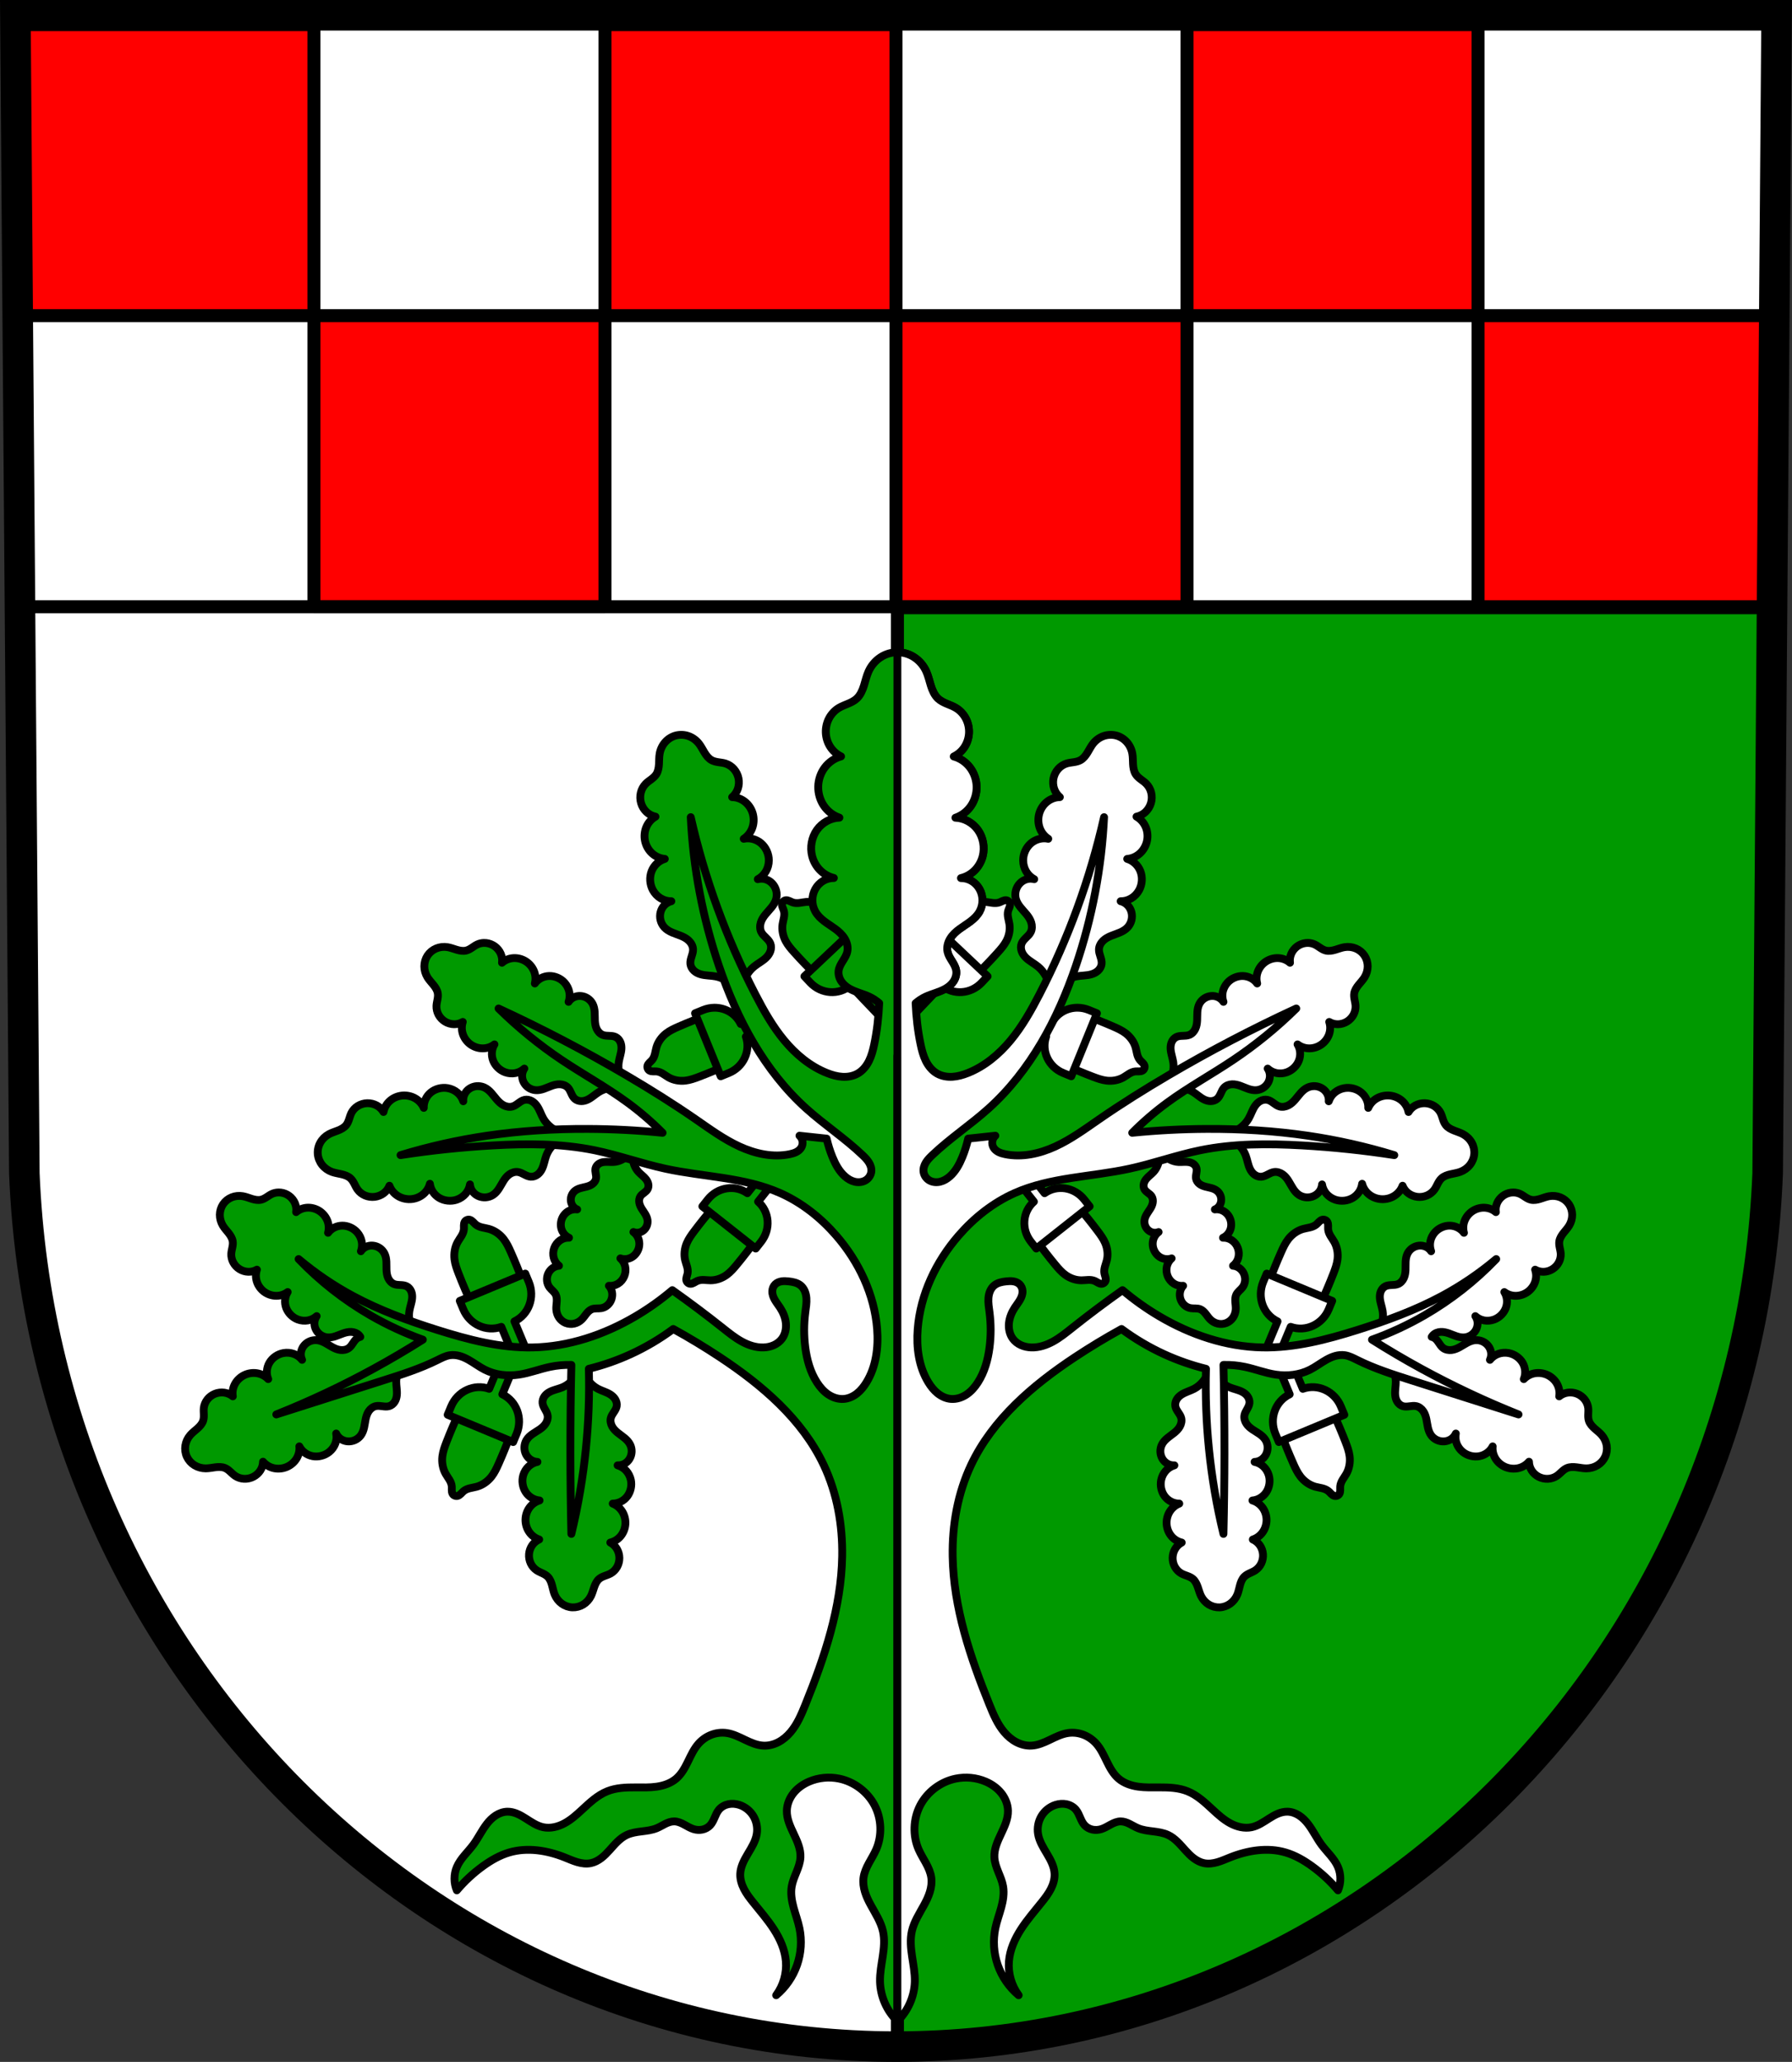 <?xml version="1.0" encoding="UTF-8" standalone="no"?>
<!-- Created with Inkscape (http://www.inkscape.org/) -->

<svg
   xmlns:dc="http://purl.org/dc/elements/1.1/"
   xmlns:cc="http://creativecommons.org/ns#"
   xmlns:rdf="http://www.w3.org/1999/02/22-rdf-syntax-ns#"
   xmlns:svg="http://www.w3.org/2000/svg"
   xmlns="http://www.w3.org/2000/svg"
   xmlns:sodipodi="http://sodipodi.sourceforge.net/DTD/sodipodi-0.dtd"
   xmlns:inkscape="http://www.inkscape.org/namespaces/inkscape"
   width="182.045mm"
   height="209.344mm"
   viewBox="0 0 182.045 209.344"
   version="1.1"
   id="svg4778"
   inkscape:version="0.92.4 (5da689c313, 2019-01-14)"
   sodipodi:docname="DEU Wilzenberg-Hussweiler COA.svg">
  <rect x="0" y="0" width="182.045" height="209.344" fill="#333333" stroke="none"/>
  <defs
     id="defs4772">
    <inkscape:path-effect
       effect="spiro"
       id="path-effect5688"
       is_visible="true" />
    <inkscape:path-effect
       effect="spiro"
       id="path-effect5688-0"
       is_visible="true" />
    <inkscape:path-effect
       effect="spiro"
       id="path-effect5688-8"
       is_visible="true" />
    <inkscape:path-effect
       effect="spiro"
       id="path-effect5688-0-4"
       is_visible="true" />
    <inkscape:path-effect
       effect="spiro"
       id="path-effect3183"
       is_visible="true" />
    <inkscape:path-effect
       effect="spiro"
       id="path-effect3183-29"
       is_visible="true" />
    <inkscape:path-effect
       effect="spiro"
       id="path-effect3183-4"
       is_visible="true" />
    <inkscape:path-effect
       effect="spiro"
       id="path-effect3183-9"
       is_visible="true" />
    <inkscape:path-effect
       effect="spiro"
       id="path-effect3183-77"
       is_visible="true" />
    <inkscape:path-effect
       effect="spiro"
       id="path-effect3183-29-3"
       is_visible="true" />
    <inkscape:path-effect
       effect="spiro"
       id="path-effect3183-4-4"
       is_visible="true" />
    <inkscape:path-effect
       effect="spiro"
       id="path-effect3183-9-7"
       is_visible="true" />
    <inkscape:path-effect
       effect="spiro"
       id="path-effect3151"
       is_visible="true" />
  </defs>
  <sodipodi:namedview
     id="base"
     pagecolor="#ffffff"
     bordercolor="#666666"
     borderopacity="1.0"
     inkscape:pageopacity="0.0"
     inkscape:pageshadow="2"
     inkscape:zoom="0.6926014"
     inkscape:cx="344.02128"
     inkscape:cy="395.60995"
     inkscape:document-units="mm"
     inkscape:current-layer="layer1"
     showgrid="false"
     inkscape:window-width="1366"
     inkscape:window-height="745"
     inkscape:window-x="-8"
     inkscape:window-y="-8"
     inkscape:window-maximized="1"
     fit-margin-top="0"
     fit-margin-left="0"
     fit-margin-right="0"
     fit-margin-bottom="0"
     inkscape:snap-nodes="false"
     inkscape:snap-midpoints="true"
     inkscape:snap-smooth-nodes="true"
     inkscape:snap-center="true"
     inkscape:snap-object-midpoints="true"
     inkscape:object-paths="true" />
  <g
     inkscape:label="Ebene 1"
     inkscape:groupmode="layer"
     id="layer1"
     transform="translate(-1.248,-6.315)">
    <path
       style="fill:#ffffff;fill-rule:evenodd;stroke:none;stroke-width:3.104;stroke-opacity:1"
       inkscape:connector-curvature="0"
       d="M 181.729,7.867 180.821,125.448 C 178.841,174.908 139.717,214.079 92.27,214.107 44.867,214.046 5.728,174.86 3.72,125.448 L 2.812,7.867 H 92.268 Z"
       id="path10563-0-6-7-6-5"
       sodipodi:nodetypes="ccccccc" />
    <g
       id="g6206"
       transform="translate(189.912)"
       style="stroke:#000000;stroke-opacity:1;fill:#009900;fill-opacity:1">
      <g
         transform="rotate(-22.604,-140.195,140.633)"
         id="g6112"
         style="stroke:#000000;stroke-opacity:1;fill:#009900;fill-opacity:1">
        <path
           style="fill:#009900;fill-opacity:1;stroke:#000000;stroke-width:0.794;stroke-linecap:round;stroke-linejoin:round;stroke-miterlimit:4;stroke-dasharray:none;stroke-opacity:1"
           d="m -137.136,130.583 c -0.1,-0.004 -0.2,0.028 -0.281,0.091 -0.099,0.076 -0.165,0.191 -0.216,0.31 -0.051,0.118 -0.091,0.243 -0.15,0.357 -0.113,0.218 -0.294,0.387 -0.485,0.529 -0.191,0.142 -0.396,0.262 -0.584,0.41 -0.47,0.37 -0.817,0.914 -0.985,1.515 -0.136,0.488 -0.157,1.005 -0.169,1.515 -0.025,1.08 -0.016,2.162 0.028,3.241 h 2.841 2.841 c 0.044,-1.08 0.053,-2.161 0.028,-3.241 -0.012,-0.51 -0.032,-1.026 -0.169,-1.515 -0.168,-0.601 -0.515,-1.144 -0.985,-1.515 -0.187,-0.148 -0.393,-0.268 -0.584,-0.41 -0.191,-0.142 -0.372,-0.311 -0.485,-0.529 -0.059,-0.114 -0.098,-0.238 -0.15,-0.357 -0.051,-0.118 -0.117,-0.234 -0.216,-0.31 -0.081,-0.063 -0.182,-0.095 -0.281,-0.091 z"
           id="path3153"
           inkscape:connector-curvature="0" />
        <path
           inkscape:connector-curvature="0"
           style="fill:#009900;fill-opacity:1;stroke:#000000;stroke-width:3;stroke-linecap:round;stroke-linejoin:round;stroke-miterlimit:4;stroke-dasharray:none;stroke-opacity:1"
           d="m -536.627,496.5 v 3.463 c 0,6.36 4.8,11.52 10.875,11.84 v 7.504 7.352 h 5.453 v -7.352 -7.504 c 6.075,-0.319 10.873,-5.48 10.873,-11.84 V 496.5 Z"
           transform="matrix(0.265,0,0,0.265,1.248,6.315)"
           id="rect4237" />
      </g>
      <g
         transform="matrix(0.923,0.384,0.384,-0.923,-66.031,331.355)"
         id="g6112-9"
         style="stroke:#000000;stroke-opacity:1;fill:#009900;fill-opacity:1">
        <path
           style="fill:#009900;fill-opacity:1;stroke:#000000;stroke-width:0.794;stroke-linecap:round;stroke-linejoin:round;stroke-miterlimit:4;stroke-dasharray:none;stroke-opacity:1"
           d="m -137.136,130.583 c -0.1,-0.004 -0.2,0.028 -0.281,0.091 -0.099,0.076 -0.165,0.191 -0.216,0.31 -0.051,0.118 -0.091,0.243 -0.15,0.357 -0.113,0.218 -0.294,0.387 -0.485,0.529 -0.191,0.142 -0.396,0.262 -0.584,0.41 -0.47,0.37 -0.817,0.914 -0.985,1.515 -0.136,0.488 -0.157,1.005 -0.169,1.515 -0.025,1.08 -0.016,2.162 0.028,3.241 h 2.841 2.841 c 0.044,-1.08 0.053,-2.161 0.028,-3.241 -0.012,-0.51 -0.032,-1.026 -0.169,-1.515 -0.168,-0.601 -0.515,-1.144 -0.985,-1.515 -0.187,-0.148 -0.393,-0.268 -0.584,-0.41 -0.191,-0.142 -0.372,-0.311 -0.485,-0.529 -0.059,-0.114 -0.098,-0.238 -0.15,-0.357 -0.051,-0.118 -0.117,-0.234 -0.216,-0.31 -0.081,-0.063 -0.182,-0.095 -0.281,-0.091 z"
           id="path3153-9"
           inkscape:connector-curvature="0" />
        <path
           inkscape:connector-curvature="0"
           style="fill:#009900;fill-opacity:1;stroke:#000000;stroke-width:3;stroke-linecap:round;stroke-linejoin:round;stroke-miterlimit:4;stroke-dasharray:none;stroke-opacity:1"
           d="m -536.627,496.5 v 3.463 c 0,6.36 4.8,11.52 10.875,11.84 v 7.504 7.352 h 5.453 v -7.352 -7.504 c 6.075,-0.319 10.873,-5.48 10.873,-11.84 V 496.5 Z"
           transform="matrix(0.265,0,0,0.265,1.248,6.315)"
           id="rect4237-0" />
      </g>
      <g
         style="stroke-width:1.043;stroke:#000000;stroke-opacity:1;fill:#009900;fill-opacity:1"
         transform="matrix(0.752,0.594,0.594,-0.752,-93.218,316.218)"
         id="g6112-2">
        <path
           style="fill:#009900;fill-opacity:1;stroke:#000000;stroke-width:0.828;stroke-linecap:round;stroke-linejoin:round;stroke-miterlimit:4;stroke-dasharray:none;stroke-opacity:1"
           d="m -137.136,130.583 c -0.1,-0.004 -0.2,0.028 -0.281,0.091 -0.099,0.076 -0.165,0.191 -0.216,0.31 -0.051,0.118 -0.091,0.243 -0.15,0.357 -0.113,0.218 -0.294,0.387 -0.485,0.529 -0.191,0.142 -0.396,0.262 -0.584,0.41 -0.47,0.37 -0.817,0.914 -0.985,1.515 -0.136,0.488 -0.157,1.005 -0.169,1.515 -0.025,1.08 -0.016,2.162 0.028,3.241 h 2.841 2.841 c 0.044,-1.08 0.053,-2.161 0.028,-3.241 -0.012,-0.51 -0.032,-1.026 -0.169,-1.515 -0.168,-0.601 -0.515,-1.144 -0.985,-1.515 -0.187,-0.148 -0.393,-0.268 -0.584,-0.41 -0.191,-0.142 -0.372,-0.311 -0.485,-0.529 -0.059,-0.114 -0.098,-0.238 -0.15,-0.357 -0.051,-0.118 -0.117,-0.234 -0.216,-0.31 -0.081,-0.063 -0.182,-0.095 -0.281,-0.091 z"
           id="path3153-4"
           inkscape:connector-curvature="0" />
        <path
           inkscape:connector-curvature="0"
           style="fill:#009900;fill-opacity:1;stroke:#000000;stroke-width:3.13;stroke-linecap:round;stroke-linejoin:round;stroke-miterlimit:4;stroke-dasharray:none;stroke-opacity:1"
           d="m -536.627,496.5 v 3.463 c 0,6.36 4.8,11.52 10.875,11.84 v 7.504 7.352 h 5.453 v -7.352 -7.504 c 6.075,-0.319 10.873,-5.48 10.873,-11.84 V 496.5 Z"
           transform="matrix(0.265,0,0,0.265,1.248,6.315)"
           id="rect4237-5" />
      </g>
      <path
         inkscape:connector-curvature="0"
         id="path3153-4-3"
         d="m -122.865,114.796 c -0.04,-0.087 -0.047,-0.188 -0.021,-0.283 0.032,-0.115 0.11,-0.215 0.197,-0.304 0.086,-0.088 0.183,-0.168 0.262,-0.262 0.153,-0.18 0.237,-0.401 0.294,-0.622 0.057,-0.221 0.089,-0.447 0.152,-0.666 0.159,-0.551 0.516,-1.056 0.988,-1.422 0.384,-0.298 0.835,-0.503 1.283,-0.698 0.95,-0.414 1.912,-0.797 2.886,-1.149 l 1.028,2.521 1.028,2.521 c -0.942,0.43 -1.898,0.83 -2.866,1.199 -0.457,0.174 -0.922,0.343 -1.405,0.399 -0.594,0.069 -1.201,-0.042 -1.7,-0.325 -0.199,-0.113 -0.379,-0.251 -0.575,-0.37 -0.195,-0.118 -0.411,-0.217 -0.645,-0.239 -0.123,-0.011 -0.247,-9.4e-4 -0.371,-0.004 -0.124,-0.003 -0.25,-0.02 -0.353,-0.079 -0.085,-0.049 -0.15,-0.127 -0.182,-0.217 z"
         style="fill:#009900;fill-opacity:1;stroke:#000000;stroke-width:0.794;stroke-linecap:round;stroke-linejoin:round;stroke-miterlimit:4;stroke-dasharray:none;stroke-opacity:1" />
      <path
         inkscape:connector-curvature="0"
         id="rect4237-5-4"
         transform="matrix(0.265,0,0,0.265,1.248,6.315)"
         d="m -442.844,386.088 c -1.424,0.018 -2.876,0.299 -4.287,0.875 l -3.074,1.256 9.84,24.139 3.074,-1.254 c 5.644,-2.304 8.487,-8.432 6.572,-13.939 l 6.658,-2.719 0.236,-0.098 -1.834,-4.893 -0.375,0.152 -6.658,2.719 c -1.861,-3.957 -5.879,-6.291 -10.152,-6.238 z"
         style="fill:#009900;fill-opacity:1;stroke:#000000;stroke-width:3;stroke-linecap:round;stroke-linejoin:round;stroke-miterlimit:4;stroke-dasharray:none;stroke-opacity:1" />
      <g
         style="stroke-width:1.043;stroke:#000000;stroke-opacity:1;fill:#009900;fill-opacity:1"
         transform="matrix(0.697,-0.658,0.657,0.697,-99.293,-83.418)"
         id="g6112-2-0">
        <path
           style="fill:#009900;fill-opacity:1;stroke:#000000;stroke-width:0.828;stroke-linecap:round;stroke-linejoin:round;stroke-miterlimit:4;stroke-dasharray:none;stroke-opacity:1"
           d="m -137.136,130.583 c -0.1,-0.004 -0.2,0.028 -0.281,0.091 -0.099,0.076 -0.165,0.191 -0.216,0.31 -0.051,0.118 -0.091,0.243 -0.15,0.357 -0.113,0.218 -0.294,0.387 -0.485,0.529 -0.191,0.142 -0.396,0.262 -0.584,0.41 -0.47,0.37 -0.817,0.914 -0.985,1.515 -0.136,0.488 -0.157,1.005 -0.169,1.515 -0.025,1.08 -0.016,2.162 0.028,3.241 h 2.841 2.841 c 0.044,-1.08 0.053,-2.161 0.028,-3.241 -0.012,-0.51 -0.032,-1.026 -0.169,-1.515 -0.168,-0.601 -0.515,-1.144 -0.985,-1.515 -0.187,-0.148 -0.393,-0.268 -0.584,-0.41 -0.191,-0.142 -0.372,-0.311 -0.485,-0.529 -0.059,-0.114 -0.098,-0.238 -0.15,-0.357 -0.051,-0.118 -0.117,-0.234 -0.216,-0.31 -0.081,-0.063 -0.182,-0.095 -0.281,-0.091 z"
           id="path3153-4-0"
           inkscape:connector-curvature="0" />
        <path
           sodipodi:nodetypes="csccccccscc"
           inkscape:connector-curvature="0"
           style="fill:#009900;fill-opacity:1;stroke:#000000;stroke-width:3.13;stroke-linecap:round;stroke-linejoin:round;stroke-miterlimit:4;stroke-dasharray:none;stroke-opacity:1"
           d="m -536.627,496.5 v 3.463 c 0,6.36 4.8,11.52 10.875,11.84 v 7.504 l 0.063,9.492 5.39,-2.141 v -7.352 -7.504 c 6.075,-0.319 10.873,-5.48 10.873,-11.84 V 496.5 Z"
           transform="matrix(0.265,0,0,0.265,1.248,6.315)"
           id="rect4237-5-47" />
      </g>
    </g>
    <path
       inkscape:connector-curvature="0"
       style="fill:#009900;fill-opacity:1;stroke:#000000;stroke-width:0.794;stroke-linecap:round;stroke-linejoin:round;stroke-miterlimit:4;stroke-dasharray:none;stroke-opacity:1"
       d="m 70.557,80.923 c -0.213,-0.01 -0.427,0.011 -0.634,0.063 l -0.001,-0.001 c -0.413,0.106 -0.793,0.338 -1.085,0.66 -0.291,0.322 -0.493,0.733 -0.573,1.171 -0.065,0.354 -0.052,0.719 -0.073,1.08 -0.021,0.361 -0.081,0.731 -0.272,1.028 -0.133,0.207 -0.321,0.367 -0.514,0.514 -0.193,0.146 -0.394,0.283 -0.565,0.457 -0.242,0.246 -0.415,0.564 -0.497,0.909 -0.082,0.345 -0.071,0.715 0.032,1.057 0.102,0.342 0.296,0.656 0.552,0.896 0.256,0.24 0.574,0.405 0.91,0.472 -0.409,0.231 -0.741,0.607 -0.93,1.053 -0.189,0.446 -0.235,0.96 -0.127,1.441 0.107,0.479 0.365,0.922 0.723,1.243 0.358,0.321 0.815,0.518 1.281,0.553 -0.6,0.174 -1.109,0.65 -1.342,1.254 -0.233,0.604 -0.187,1.326 0.124,1.902 0.187,0.348 0.466,0.642 0.795,0.842 0.33,0.2 0.71,0.304 1.087,0.298 -0.258,0.063 -0.498,0.199 -0.689,0.39 -0.191,0.191 -0.331,0.437 -0.403,0.704 -0.072,0.267 -0.074,0.556 -0.008,0.828 0.067,0.272 0.203,0.526 0.39,0.728 0.22,0.239 0.505,0.402 0.797,0.528 0.292,0.126 0.596,0.219 0.89,0.34 0.294,0.121 0.583,0.273 0.814,0.501 0.231,0.227 0.401,0.538 0.413,0.867 0.01,0.253 -0.072,0.498 -0.148,0.736 -0.076,0.239 -0.149,0.488 -0.122,0.741 0.029,0.266 0.172,0.513 0.364,0.692 0.193,0.179 0.433,0.295 0.68,0.366 0.494,0.143 1.016,0.115 1.519,0.212 0.807,0.155 1.558,0.643 2.054,1.335 0.497,0.692 0.734,1.581 0.65,2.433 l 0.272,-0.146 0.309,-0.001 c -0.474,-0.709 -0.681,-1.606 -0.568,-2.454 0.113,-0.848 0.545,-1.637 1.183,-2.161 0.398,-0.327 0.869,-0.553 1.238,-0.915 0.184,-0.181 0.341,-0.398 0.427,-0.648 0.086,-0.25 0.097,-0.535 -0.003,-0.784 -0.094,-0.235 -0.275,-0.42 -0.454,-0.593 -0.179,-0.174 -0.366,-0.35 -0.476,-0.578 -0.143,-0.296 -0.139,-0.651 -0.042,-0.962 0.097,-0.311 0.279,-0.584 0.482,-0.831 0.202,-0.248 0.427,-0.474 0.625,-0.726 0.198,-0.251 0.373,-0.531 0.455,-0.847 0.07,-0.268 0.071,-0.557 0.002,-0.828 -0.069,-0.271 -0.206,-0.524 -0.395,-0.725 -0.188,-0.201 -0.427,-0.35 -0.685,-0.427 -0.257,-0.077 -0.533,-0.081 -0.79,-0.012 0.335,-0.176 0.621,-0.45 0.818,-0.784 0.197,-0.334 0.303,-0.727 0.305,-1.123 0.003,-0.657 -0.294,-1.314 -0.782,-1.734 -0.489,-0.42 -1.159,-0.595 -1.769,-0.46 0.394,-0.254 0.704,-0.647 0.869,-1.101 0.165,-0.455 0.184,-0.968 0.054,-1.441 -0.131,-0.475 -0.411,-0.906 -0.787,-1.208 -0.376,-0.302 -0.843,-0.474 -1.312,-0.481 0.264,-0.22 0.466,-0.519 0.579,-0.853 0.113,-0.334 0.136,-0.703 0.066,-1.053 -0.07,-0.351 -0.234,-0.682 -0.468,-0.946 -0.233,-0.264 -0.535,-0.461 -0.864,-0.562 -0.232,-0.071 -0.473,-0.095 -0.711,-0.131 -0.238,-0.036 -0.479,-0.087 -0.693,-0.206 -0.307,-0.171 -0.533,-0.467 -0.721,-0.775 -0.188,-0.307 -0.348,-0.635 -0.571,-0.916 -0.276,-0.347 -0.646,-0.613 -1.053,-0.757 -0.204,-0.072 -0.416,-0.113 -0.63,-0.123 z M 50.41,102.047 c -0.236,0.006 -0.468,0.059 -0.677,0.157 -0.197,0.092 -0.372,0.222 -0.553,0.341 -0.18,0.119 -0.371,0.231 -0.585,0.281 -0.307,0.072 -0.637,0.01 -0.948,-0.081 -0.31,-0.091 -0.614,-0.213 -0.932,-0.265 -0.393,-0.065 -0.8,-0.018 -1.158,0.132 -0.358,0.15 -0.665,0.403 -0.877,0.721 h -0.001 c -0.211,0.319 -0.325,0.703 -0.325,1.092 1.62e-4,0.389 0.115,0.783 0.326,1.123 0.171,0.274 0.399,0.51 0.602,0.762 0.203,0.253 0.387,0.535 0.439,0.848 0.037,0.218 0.008,0.437 -0.033,0.651 -0.04,0.213 -0.091,0.425 -0.1,0.643 -0.012,0.309 0.064,0.626 0.218,0.904 0.154,0.278 0.384,0.518 0.659,0.684 0.275,0.166 0.592,0.258 0.907,0.263 0.315,0.005 0.627,-0.076 0.89,-0.234 -0.133,0.4 -0.127,0.85 0.016,1.26 0.143,0.41 0.423,0.78 0.785,1.035 0.36,0.254 0.799,0.393 1.231,0.39 0.432,-0.002 0.855,-0.147 1.186,-0.404 -0.294,0.477 -0.346,1.099 -0.136,1.642 0.209,0.542 0.675,0.994 1.229,1.19 0.334,0.119 0.698,0.147 1.038,0.081 0.34,-0.066 0.656,-0.225 0.903,-0.457 -0.134,0.197 -0.211,0.433 -0.223,0.674 -0.012,0.242 0.042,0.49 0.156,0.711 0.114,0.221 0.286,0.414 0.494,0.555 0.208,0.14 0.452,0.228 0.699,0.25 0.291,0.026 0.579,-0.037 0.85,-0.129 0.27,-0.092 0.528,-0.214 0.797,-0.311 0.269,-0.097 0.552,-0.169 0.843,-0.157 0.291,0.012 0.591,0.116 0.798,0.327 0.159,0.163 0.252,0.374 0.345,0.579 0.093,0.205 0.195,0.414 0.365,0.566 0.18,0.159 0.424,0.237 0.66,0.24 0.236,0.003 0.466,-0.064 0.673,-0.166 0.415,-0.203 0.745,-0.535 1.138,-0.774 0.631,-0.383 1.425,-0.511 2.173,-0.35 0.748,0.161 1.442,0.61 1.9,1.227 l 0.093,-0.261 0.204,-0.187 c -0.743,-0.186 -1.422,-0.657 -1.858,-1.288 -0.436,-0.631 -0.625,-1.417 -0.516,-2.15 0.068,-0.457 0.245,-0.891 0.272,-1.353 0.013,-0.231 -0.013,-0.47 -0.106,-0.688 -0.093,-0.218 -0.259,-0.414 -0.475,-0.52 -0.204,-0.1 -0.437,-0.113 -0.661,-0.12 -0.224,-0.007 -0.454,-0.012 -0.665,-0.097 -0.274,-0.11 -0.485,-0.349 -0.608,-0.614 -0.123,-0.265 -0.166,-0.556 -0.181,-0.843 -0.015,-0.286 -0.002,-0.572 -0.022,-0.858 -0.019,-0.286 -0.072,-0.578 -0.208,-0.837 -0.115,-0.22 -0.289,-0.413 -0.499,-0.552 -0.209,-0.139 -0.453,-0.224 -0.7,-0.244 -0.247,-0.02 -0.495,0.025 -0.713,0.129 -0.218,0.104 -0.404,0.267 -0.533,0.467 0.117,-0.319 0.142,-0.673 0.071,-1.014 -0.071,-0.341 -0.237,-0.666 -0.474,-0.931 -0.394,-0.438 -0.988,-0.697 -1.567,-0.682 -0.579,0.015 -1.13,0.303 -1.455,0.76 0.109,-0.406 0.079,-0.854 -0.086,-1.256 -0.164,-0.402 -0.461,-0.755 -0.833,-0.991 -0.373,-0.237 -0.821,-0.355 -1.253,-0.329 -0.432,0.025 -0.847,0.194 -1.163,0.472 0.043,-0.305 -0.002,-0.626 -0.128,-0.916 -0.126,-0.29 -0.334,-0.549 -0.592,-0.74 -0.258,-0.191 -0.567,-0.311 -0.882,-0.347 -0.079,-0.009 -0.158,-0.012 -0.236,-0.01 z m -0.533,14.537 c -0.065,-0.003 -0.131,-0.002 -0.196,0.004 -0.261,0.021 -0.516,0.108 -0.732,0.25 -0.215,0.142 -0.39,0.338 -0.502,0.563 -0.111,0.225 -0.16,0.478 -0.136,0.725 -0.109,-0.336 -0.317,-0.643 -0.595,-0.876 -0.277,-0.234 -0.623,-0.394 -0.989,-0.458 -0.606,-0.106 -1.259,0.064 -1.724,0.448 -0.465,0.384 -0.732,0.974 -0.704,1.557 -0.172,-0.403 -0.486,-0.75 -0.88,-0.974 -0.393,-0.223 -0.865,-0.322 -1.322,-0.276 -0.459,0.046 -0.901,0.236 -1.239,0.535 -0.338,0.298 -0.57,0.702 -0.651,1.133 -0.161,-0.277 -0.405,-0.511 -0.696,-0.668 -0.291,-0.157 -0.627,-0.235 -0.962,-0.226 -0.335,0.01 -0.666,0.108 -0.947,0.282 -0.281,0.173 -0.51,0.42 -0.655,0.706 -0.102,0.202 -0.162,0.421 -0.234,0.635 -0.071,0.214 -0.156,0.427 -0.299,0.606 -0.206,0.256 -0.516,0.418 -0.829,0.542 -0.313,0.125 -0.641,0.221 -0.935,0.382 -0.364,0.2 -0.668,0.498 -0.865,0.851 -0.197,0.352 -0.286,0.757 -0.255,1.154 l -5.29e-4,5.3e-4 c 0.033,0.397 0.186,0.784 0.437,1.103 0.251,0.319 0.599,0.569 0.991,0.712 0.316,0.115 0.656,0.161 0.985,0.238 0.329,0.076 0.662,0.19 0.906,0.412 0.17,0.155 0.288,0.353 0.393,0.554 0.105,0.201 0.199,0.407 0.333,0.592 0.189,0.261 0.455,0.472 0.761,0.601 0.305,0.129 0.649,0.177 0.981,0.137 0.332,-0.04 0.652,-0.169 0.914,-0.367 0.262,-0.198 0.465,-0.465 0.58,-0.763 0.149,0.413 0.443,0.778 0.825,1.022 0.382,0.244 0.85,0.367 1.311,0.344 0.459,-0.023 0.909,-0.191 1.261,-0.471 0.353,-0.279 0.607,-0.669 0.713,-1.092 0.066,0.58 0.424,1.123 0.945,1.433 0.521,0.31 1.194,0.38 1.776,0.186 0.351,-0.118 0.667,-0.328 0.903,-0.6 0.236,-0.272 0.393,-0.606 0.447,-0.954 0.017,0.248 0.104,0.49 0.251,0.696 0.146,0.206 0.351,0.374 0.587,0.482 0.236,0.108 0.501,0.156 0.763,0.137 0.261,-0.019 0.517,-0.104 0.734,-0.244 0.255,-0.165 0.451,-0.402 0.613,-0.652 0.162,-0.249 0.296,-0.514 0.454,-0.766 0.158,-0.252 0.344,-0.493 0.591,-0.67 0.246,-0.177 0.56,-0.284 0.866,-0.244 0.235,0.031 0.448,0.144 0.656,0.252 0.208,0.108 0.427,0.214 0.664,0.229 0.25,0.015 0.501,-0.077 0.697,-0.227 0.196,-0.149 0.34,-0.352 0.445,-0.568 0.21,-0.432 0.267,-0.917 0.436,-1.365 0.271,-0.719 0.839,-1.334 1.556,-1.682 0.717,-0.348 1.575,-0.427 2.348,-0.215 l -0.092,-0.274 0.048,-0.284 c -0.73,0.325 -1.59,0.375 -2.354,0.138 -0.765,-0.237 -1.425,-0.76 -1.808,-1.43 -0.239,-0.418 -0.373,-0.887 -0.649,-1.283 -0.138,-0.198 -0.313,-0.377 -0.531,-0.496 -0.217,-0.119 -0.48,-0.173 -0.725,-0.12 -0.232,0.049 -0.431,0.187 -0.619,0.325 -0.189,0.138 -0.381,0.282 -0.608,0.347 -0.296,0.085 -0.623,0.026 -0.895,-0.113 -0.272,-0.138 -0.495,-0.349 -0.691,-0.574 -0.197,-0.225 -0.371,-0.467 -0.571,-0.689 -0.2,-0.222 -0.431,-0.427 -0.71,-0.552 -0.177,-0.08 -0.372,-0.126 -0.568,-0.135 z m 15.861,5.369 c -0.018,0.589 -0.256,1.175 -0.652,1.604 -0.396,0.429 -0.944,0.697 -1.502,0.732 -0.347,0.022 -0.696,-0.042 -1.042,0.012 -0.173,0.027 -0.344,0.085 -0.49,0.19 -0.146,0.105 -0.264,0.262 -0.307,0.441 -0.04,0.17 -0.013,0.346 0.017,0.516 0.03,0.17 0.064,0.344 0.035,0.516 -0.037,0.224 -0.179,0.421 -0.355,0.556 -0.176,0.135 -0.383,0.214 -0.592,0.271 -0.209,0.057 -0.421,0.093 -0.629,0.154 -0.208,0.06 -0.414,0.147 -0.584,0.291 -0.144,0.122 -0.258,0.283 -0.327,0.463 -0.069,0.18 -0.092,0.377 -0.068,0.566 0.025,0.189 0.098,0.368 0.209,0.515 0.112,0.147 0.261,0.261 0.429,0.326 -0.254,-0.037 -0.519,10e-4 -0.759,0.109 -0.24,0.108 -0.453,0.284 -0.61,0.505 -0.26,0.367 -0.355,0.855 -0.251,1.288 0.104,0.433 0.404,0.801 0.793,0.973 -0.317,-0.017 -0.642,0.078 -0.912,0.266 -0.27,0.188 -0.482,0.468 -0.597,0.785 -0.115,0.319 -0.13,0.674 -0.042,0.995 0.088,0.321 0.278,0.606 0.533,0.799 -0.232,0.017 -0.46,0.102 -0.654,0.244 -0.194,0.141 -0.352,0.338 -0.451,0.563 -0.099,0.225 -0.139,0.476 -0.115,0.719 0.025,0.242 0.113,0.475 0.254,0.664 0.1,0.134 0.223,0.244 0.34,0.361 0.117,0.117 0.23,0.242 0.301,0.395 0.102,0.22 0.109,0.478 0.092,0.726 -0.017,0.248 -0.058,0.496 -0.045,0.743 0.015,0.306 0.114,0.605 0.282,0.85 0.168,0.245 0.404,0.436 0.672,0.544 l 5.3e-4,-5.3e-4 c 0.269,0.107 0.57,0.131 0.857,0.069 0.287,-0.062 0.559,-0.211 0.776,-0.424 0.175,-0.172 0.312,-0.382 0.466,-0.575 0.154,-0.193 0.332,-0.376 0.554,-0.466 0.155,-0.062 0.321,-0.076 0.485,-0.08 0.164,-0.004 0.329,0.001 0.491,-0.027 0.23,-0.04 0.45,-0.148 0.631,-0.309 0.181,-0.16 0.32,-0.372 0.398,-0.605 0.078,-0.233 0.096,-0.487 0.049,-0.725 -0.047,-0.238 -0.157,-0.459 -0.315,-0.633 0.316,0.036 0.647,-0.04 0.927,-0.213 0.28,-0.173 0.507,-0.443 0.637,-0.756 0.129,-0.311 0.162,-0.663 0.091,-0.988 -0.071,-0.325 -0.245,-0.62 -0.488,-0.827 0.399,0.145 0.866,0.084 1.232,-0.16 0.366,-0.244 0.624,-0.667 0.681,-1.116 0.034,-0.271 -0.003,-0.548 -0.106,-0.793 -0.103,-0.245 -0.272,-0.457 -0.482,-0.606 0.167,0.069 0.353,0.09 0.533,0.06 0.18,-0.03 0.354,-0.111 0.499,-0.232 0.145,-0.121 0.26,-0.281 0.33,-0.46 0.07,-0.179 0.095,-0.376 0.072,-0.565 -0.027,-0.223 -0.12,-0.429 -0.231,-0.618 -0.111,-0.189 -0.242,-0.363 -0.357,-0.549 -0.114,-0.187 -0.213,-0.389 -0.251,-0.609 -0.038,-0.221 -0.009,-0.464 0.114,-0.653 0.094,-0.146 0.236,-0.25 0.372,-0.352 0.136,-0.103 0.274,-0.213 0.358,-0.365 0.089,-0.161 0.107,-0.357 0.071,-0.535 -0.036,-0.178 -0.123,-0.34 -0.23,-0.48 -0.216,-0.279 -0.513,-0.475 -0.752,-0.732 -0.383,-0.413 -0.605,-0.989 -0.606,-1.578 -0.001,-0.588 0.218,-1.182 0.599,-1.625 l -0.207,-0.027 z m -36.192,5.431 c -0.231,0.003 -0.46,0.052 -0.666,0.145 -0.194,0.088 -0.367,0.213 -0.546,0.328 -0.178,0.115 -0.367,0.222 -0.577,0.268 -0.302,0.066 -0.625,0.002 -0.928,-0.091 -0.303,-0.093 -0.6,-0.215 -0.911,-0.27 -0.385,-0.068 -0.784,-0.028 -1.136,0.115 -0.352,0.143 -0.657,0.387 -0.869,0.697 h -0.001 c -0.21,0.31 -0.326,0.685 -0.331,1.066 -0.004,0.382 0.103,0.769 0.305,1.105 0.164,0.271 0.385,0.505 0.581,0.754 0.196,0.25 0.373,0.529 0.421,0.836 0.034,0.214 0.003,0.429 -0.039,0.638 -0.042,0.209 -0.094,0.416 -0.106,0.629 -0.016,0.303 0.055,0.614 0.203,0.888 0.147,0.275 0.37,0.512 0.638,0.678 0.267,0.166 0.577,0.261 0.886,0.269 0.309,0.009 0.616,-0.067 0.876,-0.218 -0.135,0.391 -0.135,0.831 0,1.235 0.135,0.404 0.406,0.77 0.757,1.024 0.35,0.253 0.779,0.394 1.203,0.397 0.424,0.003 0.84,-0.133 1.168,-0.382 -0.294,0.464 -0.353,1.074 -0.154,1.608 0.199,0.534 0.65,0.982 1.191,1.181 0.327,0.12 0.682,0.152 1.016,0.092 0.334,-0.06 0.646,-0.213 0.892,-0.437 -0.134,0.192 -0.213,0.422 -0.228,0.658 -0.014,0.237 0.036,0.48 0.145,0.698 0.109,0.218 0.275,0.41 0.477,0.55 0.203,0.14 0.441,0.228 0.682,0.253 0.285,0.029 0.568,-0.029 0.834,-0.116 0.266,-0.087 0.52,-0.204 0.785,-0.295 0.265,-0.091 0.544,-0.158 0.829,-0.144 0.285,0.015 0.578,0.121 0.779,0.331 0.05,0.052 0.091,0.111 0.13,0.172 -0.096,0.024 -0.19,0.057 -0.274,0.11 -0.195,0.123 -0.33,0.315 -0.456,0.504 -0.126,0.189 -0.253,0.385 -0.439,0.521 -0.242,0.177 -0.56,0.232 -0.855,0.197 -0.295,-0.035 -0.57,-0.154 -0.825,-0.294 -0.255,-0.14 -0.496,-0.303 -0.753,-0.439 -0.258,-0.136 -0.538,-0.245 -0.835,-0.267 -0.252,-0.018 -0.511,0.028 -0.743,0.135 -0.232,0.106 -0.436,0.272 -0.585,0.473 -0.149,0.202 -0.243,0.44 -0.269,0.683 -0.026,0.243 0.015,0.49 0.119,0.708 -0.213,-0.271 -0.506,-0.481 -0.838,-0.602 -0.332,-0.121 -0.702,-0.151 -1.057,-0.088 -0.589,0.106 -1.129,0.48 -1.425,0.987 -0.296,0.507 -0.341,1.135 -0.12,1.659 -0.293,-0.31 -0.696,-0.523 -1.131,-0.595 -0.435,-0.072 -0.898,-0.005 -1.301,0.19 -0.404,0.195 -0.744,0.517 -0.953,0.903 -0.209,0.386 -0.285,0.833 -0.213,1.253 -0.241,-0.199 -0.542,-0.331 -0.86,-0.377 -0.318,-0.046 -0.652,-0.006 -0.955,0.115 -0.303,0.121 -0.573,0.322 -0.771,0.575 -0.198,0.252 -0.325,0.555 -0.361,0.865 -0.026,0.219 -0.007,0.439 0,0.658 0.007,0.219 0.001,0.443 -0.07,0.654 -0.102,0.303 -0.331,0.554 -0.575,0.773 -0.244,0.219 -0.512,0.416 -0.726,0.662 -0.266,0.305 -0.443,0.679 -0.504,1.067 -0.061,0.388 -0.006,0.788 0.156,1.14 v 5.3e-4 c 0.164,0.352 0.434,0.654 0.77,0.861 0.337,0.207 0.738,0.319 1.145,0.319 0.328,-7.9e-4 0.653,-0.072 0.98,-0.113 0.327,-0.041 0.669,-0.048 0.967,0.073 0.208,0.084 0.382,0.226 0.545,0.375 0.163,0.148 0.319,0.306 0.503,0.429 0.261,0.175 0.575,0.278 0.897,0.294 0.322,0.016 0.653,-0.055 0.943,-0.203 0.29,-0.148 0.539,-0.373 0.712,-0.641 0.173,-0.269 0.268,-0.581 0.273,-0.892 0.275,0.328 0.666,0.563 1.098,0.658 0.431,0.095 0.899,0.051 1.313,-0.125 0.411,-0.175 0.766,-0.479 0.994,-0.852 0.228,-0.374 0.33,-0.815 0.284,-1.237 0.255,0.508 0.765,0.884 1.346,0.993 0.58,0.109 1.219,-0.052 1.685,-0.425 0.281,-0.225 0.499,-0.523 0.624,-0.851 0.125,-0.328 0.155,-0.685 0.087,-1.022 0.099,0.221 0.261,0.413 0.464,0.552 0.203,0.139 0.446,0.224 0.698,0.244 0.252,0.02 0.511,-0.026 0.744,-0.13 0.233,-0.105 0.438,-0.268 0.589,-0.469 0.178,-0.237 0.276,-0.518 0.341,-0.8 0.065,-0.282 0.097,-0.569 0.157,-0.852 0.06,-0.283 0.149,-0.566 0.314,-0.811 0.166,-0.244 0.416,-0.447 0.709,-0.513 0.226,-0.051 0.458,-0.018 0.685,0.011 0.227,0.029 0.462,0.053 0.684,-0.013 0.234,-0.07 0.432,-0.238 0.56,-0.44 0.129,-0.202 0.192,-0.436 0.215,-0.669 0.046,-0.465 -0.065,-0.927 -0.061,-1.393 0.006,-0.748 0.319,-1.5 0.857,-2.058 0.538,-0.559 1.296,-0.918 2.073,-0.983 l -0.176,-0.219 -0.052,-0.275 c -0.558,0.541 -1.327,0.875 -2.105,0.914 -0.778,0.039 2.13,-0.43 1.554,-0.914 -0.07,-0.059 -0.135,-0.122 -0.201,-0.186 0.388,-0.195 0.317,0.175 0.691,-0.045 0.593,-0.35 -0.55,-0.589 -0.036,-0.469 -0.308,-0.219 -0.579,-0.493 -0.789,-0.805 -0.42,-0.624 -0.595,-1.396 -0.48,-2.113 0.072,-0.447 0.251,-0.87 0.283,-1.323 0.016,-0.227 -0.007,-0.461 -0.096,-0.676 -0.089,-0.215 -0.25,-0.409 -0.46,-0.515 -0.199,-0.1 -0.426,-0.117 -0.645,-0.127 -0.22,-0.01 -0.445,-0.017 -0.651,-0.103 -0.267,-0.112 -0.471,-0.348 -0.589,-0.609 -0.117,-0.261 -0.156,-0.547 -0.167,-0.828 -0.011,-0.281 0.004,-0.561 -0.011,-0.842 -0.016,-0.281 -0.064,-0.567 -0.194,-0.823 -0.11,-0.217 -0.278,-0.408 -0.482,-0.547 -0.204,-0.139 -0.442,-0.225 -0.684,-0.248 -0.242,-0.023 -0.486,0.018 -0.701,0.117 -0.215,0.099 -0.399,0.257 -0.528,0.452 0.118,-0.311 0.147,-0.658 0.082,-0.993 -0.065,-0.335 -0.224,-0.656 -0.454,-0.918 -0.381,-0.434 -0.96,-0.695 -1.528,-0.687 -0.568,0.008 -1.112,0.284 -1.436,0.728 0.112,-0.397 0.087,-0.836 -0.069,-1.232 -0.156,-0.396 -0.443,-0.745 -0.805,-0.981 -0.363,-0.237 -0.8,-0.357 -1.224,-0.337 -0.424,0.02 -0.833,0.179 -1.146,0.448 0.046,-0.298 0.006,-0.613 -0.115,-0.899 -0.12,-0.286 -0.32,-0.542 -0.571,-0.732 -0.251,-0.19 -0.552,-0.313 -0.86,-0.351 -0.077,-0.01 -0.155,-0.014 -0.232,-0.013 z m 14.554,14.956 c 0.154,0.109 0.317,0.206 0.487,0.286 -0.025,-0.122 -0.09,-0.196 -0.445,-0.276 -0.035,-0.008 -0.016,-0.004 -0.042,-0.01 z m 0.487,0.286 c 0.026,0.13 0.006,0.315 0.233,0.629 l 0.095,-0.255 0.203,-0.18 c -0.182,-0.048 -0.36,-0.114 -0.53,-0.194 z m 15.476,0.711 c 0.233,0.736 0.189,1.565 -0.119,2.269 -0.308,0.703 -0.879,1.273 -1.56,1.56 -0.425,0.179 -0.888,0.251 -1.297,0.469 -0.204,0.109 -0.394,0.255 -0.53,0.449 -0.136,0.194 -0.216,0.438 -0.192,0.679 0.023,0.228 0.134,0.434 0.245,0.631 0.112,0.197 0.229,0.397 0.267,0.623 0.05,0.293 -0.041,0.599 -0.203,0.842 -0.161,0.244 -0.386,0.432 -0.623,0.593 -0.236,0.161 -0.487,0.299 -0.72,0.465 -0.234,0.165 -0.454,0.362 -0.604,0.614 -0.127,0.214 -0.199,0.463 -0.207,0.715 -0.008,0.252 0.048,0.507 0.161,0.73 0.113,0.223 0.282,0.414 0.486,0.547 0.203,0.133 0.44,0.208 0.679,0.216 -0.333,0.065 -0.649,0.228 -0.902,0.465 -0.253,0.238 -0.443,0.549 -0.543,0.891 -0.166,0.567 -0.072,1.212 0.245,1.702 0.318,0.49 0.854,0.816 1.414,0.858 -0.404,0.117 -0.769,0.376 -1.025,0.726 -0.256,0.35 -0.4,0.788 -0.405,1.231 -0.005,0.445 0.13,0.89 0.38,1.249 0.249,0.359 0.611,0.629 1.014,0.757 -0.283,0.122 -0.532,0.327 -0.713,0.586 -0.181,0.259 -0.292,0.572 -0.319,0.893 -0.026,0.321 0.033,0.65 0.168,0.939 0.136,0.289 0.348,0.538 0.607,0.711 0.182,0.122 0.385,0.205 0.582,0.299 0.197,0.093 0.392,0.199 0.548,0.358 0.223,0.227 0.345,0.543 0.43,0.858 0.086,0.314 0.143,0.639 0.266,0.939 0.152,0.372 0.406,0.698 0.722,0.928 0.316,0.23 0.695,0.364 1.078,0.381 l 5.3e-4,-5.3e-4 c 0.383,0.015 0.77,-0.086 1.102,-0.288 0.332,-0.202 0.607,-0.505 0.786,-0.863 0.144,-0.289 0.224,-0.608 0.332,-0.914 0.108,-0.306 0.251,-0.61 0.49,-0.818 0.166,-0.145 0.369,-0.234 0.572,-0.31 0.203,-0.076 0.411,-0.142 0.602,-0.248 0.27,-0.15 0.499,-0.38 0.655,-0.656 0.156,-0.277 0.239,-0.599 0.236,-0.922 -0.003,-0.322 -0.092,-0.644 -0.254,-0.918 -0.162,-0.274 -0.396,-0.5 -0.669,-0.645 0.411,-0.093 0.791,-0.331 1.066,-0.668 0.274,-0.336 0.442,-0.769 0.468,-1.212 0.027,-0.442 -0.086,-0.892 -0.316,-1.262 -0.23,-0.371 -0.576,-0.66 -0.97,-0.811 0.562,0.005 1.12,-0.273 1.472,-0.734 0.352,-0.462 0.491,-1.097 0.366,-1.676 -0.076,-0.349 -0.242,-0.676 -0.477,-0.935 -0.235,-0.259 -0.538,-0.448 -0.866,-0.541 0.239,0.013 0.48,-0.042 0.692,-0.157 0.212,-0.115 0.395,-0.291 0.523,-0.504 0.129,-0.213 0.202,-0.461 0.212,-0.714 0.01,-0.252 -0.044,-0.507 -0.156,-0.731 -0.131,-0.264 -0.336,-0.479 -0.558,-0.664 -0.221,-0.185 -0.461,-0.344 -0.685,-0.525 -0.224,-0.181 -0.436,-0.388 -0.579,-0.644 -0.143,-0.257 -0.213,-0.569 -0.142,-0.857 0.055,-0.222 0.186,-0.411 0.311,-0.598 0.125,-0.186 0.251,-0.383 0.289,-0.608 0.041,-0.238 -0.021,-0.488 -0.143,-0.693 -0.122,-0.205 -0.3,-0.367 -0.496,-0.493 -0.392,-0.252 -0.849,-0.364 -1.259,-0.578 -0.659,-0.344 -1.187,-0.961 -1.444,-1.689 -0.257,-0.727 -0.241,-1.557 0.044,-2.271 l -0.271,0.056 z"
       id="path5904" />
    <path
       style="fill:#009900;fill-opacity:1;stroke:#000000;stroke-width:5;stroke-linecap:round;stroke-linejoin:round;stroke-miterlimit:4;stroke-dasharray:none;stroke-opacity:1;paint-order:markers fill stroke"
       d="M 344.02 232.82 L 344.02 785.354 C 344.02 785.354 344.021 785.354 344.021 785.354 C 523.347 785.249 671.217 637.199 678.701 450.266 L 680.379 232.82 L 344.02 232.82 z "
       transform="matrix(0.265,0,0,0.265,1.248,6.315)"
       id="rect5602" />
    <g
       transform="matrix(-1,0,0,1,-5.371,0)"
       id="g6206-3"
       style="fill:#ffffff;stroke:#000000;stroke-opacity:1">
      <g
         transform="rotate(-22.604,-140.195,140.633)"
         id="g6112-7"
         style="fill:#ffffff;stroke:#000000;stroke-opacity:1">
        <path
           style="fill:#ffffff;fill-opacity:1;stroke:#000000;stroke-width:0.794;stroke-linecap:round;stroke-linejoin:round;stroke-miterlimit:4;stroke-dasharray:none;stroke-opacity:1"
           d="m -137.136,130.583 c -0.1,-0.004 -0.2,0.028 -0.281,0.091 -0.099,0.076 -0.165,0.191 -0.216,0.31 -0.051,0.118 -0.091,0.243 -0.15,0.357 -0.113,0.218 -0.294,0.387 -0.485,0.529 -0.191,0.142 -0.396,0.262 -0.584,0.41 -0.47,0.37 -0.817,0.914 -0.985,1.515 -0.136,0.488 -0.157,1.005 -0.169,1.515 -0.025,1.08 -0.016,2.162 0.028,3.241 h 2.841 2.841 c 0.044,-1.08 0.053,-2.161 0.028,-3.241 -0.012,-0.51 -0.032,-1.026 -0.169,-1.515 -0.168,-0.601 -0.515,-1.144 -0.985,-1.515 -0.187,-0.148 -0.393,-0.268 -0.584,-0.41 -0.191,-0.142 -0.372,-0.311 -0.485,-0.529 -0.059,-0.114 -0.098,-0.238 -0.15,-0.357 -0.051,-0.118 -0.117,-0.234 -0.216,-0.31 -0.081,-0.063 -0.182,-0.095 -0.281,-0.091 z"
           id="path3153-7"
           inkscape:connector-curvature="0" />
        <path
           inkscape:connector-curvature="0"
           style="fill:#ffffff;fill-opacity:1;stroke:#000000;stroke-width:3;stroke-linecap:round;stroke-linejoin:round;stroke-miterlimit:4;stroke-dasharray:none;stroke-opacity:1"
           d="m -536.627,496.5 v 3.463 c 0,6.36 4.8,11.52 10.875,11.84 v 7.504 7.352 h 5.453 v -7.352 -7.504 c 6.075,-0.319 10.873,-5.48 10.873,-11.84 V 496.5 Z"
           transform="matrix(0.265,0,0,0.265,1.248,6.315)"
           id="rect4237-3" />
      </g>
      <g
         transform="matrix(0.923,0.384,0.384,-0.923,-66.031,331.355)"
         id="g6112-9-4"
         style="fill:#ffffff;stroke:#000000;stroke-opacity:1">
        <path
           style="fill:#ffffff;fill-opacity:1;stroke:#000000;stroke-width:0.794;stroke-linecap:round;stroke-linejoin:round;stroke-miterlimit:4;stroke-dasharray:none;stroke-opacity:1"
           d="m -137.136,130.583 c -0.1,-0.004 -0.2,0.028 -0.281,0.091 -0.099,0.076 -0.165,0.191 -0.216,0.31 -0.051,0.118 -0.091,0.243 -0.15,0.357 -0.113,0.218 -0.294,0.387 -0.485,0.529 -0.191,0.142 -0.396,0.262 -0.584,0.41 -0.47,0.37 -0.817,0.914 -0.985,1.515 -0.136,0.488 -0.157,1.005 -0.169,1.515 -0.025,1.08 -0.016,2.162 0.028,3.241 h 2.841 2.841 c 0.044,-1.08 0.053,-2.161 0.028,-3.241 -0.012,-0.51 -0.032,-1.026 -0.169,-1.515 -0.168,-0.601 -0.515,-1.144 -0.985,-1.515 -0.187,-0.148 -0.393,-0.268 -0.584,-0.41 -0.191,-0.142 -0.372,-0.311 -0.485,-0.529 -0.059,-0.114 -0.098,-0.238 -0.15,-0.357 -0.051,-0.118 -0.117,-0.234 -0.216,-0.31 -0.081,-0.063 -0.182,-0.095 -0.281,-0.091 z"
           id="path3153-9-0"
           inkscape:connector-curvature="0" />
        <path
           inkscape:connector-curvature="0"
           style="fill:#ffffff;fill-opacity:1;stroke:#000000;stroke-width:3;stroke-linecap:round;stroke-linejoin:round;stroke-miterlimit:4;stroke-dasharray:none;stroke-opacity:1"
           d="m -536.627,496.5 v 3.463 c 0,6.36 4.8,11.52 10.875,11.84 v 7.504 7.352 h 5.453 v -7.352 -7.504 c 6.075,-0.319 10.873,-5.48 10.873,-11.84 V 496.5 Z"
           transform="matrix(0.265,0,0,0.265,1.248,6.315)"
           id="rect4237-0-7" />
      </g>
      <g
         style="stroke-width:1.043;fill:#ffffff;stroke:#000000;stroke-opacity:1"
         transform="matrix(0.752,0.594,0.594,-0.752,-93.218,316.218)"
         id="g6112-2-9">
        <path
           style="fill:#ffffff;fill-opacity:1;stroke:#000000;stroke-width:0.828;stroke-linecap:round;stroke-linejoin:round;stroke-miterlimit:4;stroke-dasharray:none;stroke-opacity:1"
           d="m -137.136,130.583 c -0.1,-0.004 -0.2,0.028 -0.281,0.091 -0.099,0.076 -0.165,0.191 -0.216,0.31 -0.051,0.118 -0.091,0.243 -0.15,0.357 -0.113,0.218 -0.294,0.387 -0.485,0.529 -0.191,0.142 -0.396,0.262 -0.584,0.41 -0.47,0.37 -0.817,0.914 -0.985,1.515 -0.136,0.488 -0.157,1.005 -0.169,1.515 -0.025,1.08 -0.016,2.162 0.028,3.241 h 2.841 2.841 c 0.044,-1.08 0.053,-2.161 0.028,-3.241 -0.012,-0.51 -0.032,-1.026 -0.169,-1.515 -0.168,-0.601 -0.515,-1.144 -0.985,-1.515 -0.187,-0.148 -0.393,-0.268 -0.584,-0.41 -0.191,-0.142 -0.372,-0.311 -0.485,-0.529 -0.059,-0.114 -0.098,-0.238 -0.15,-0.357 -0.051,-0.118 -0.117,-0.234 -0.216,-0.31 -0.081,-0.063 -0.182,-0.095 -0.281,-0.091 z"
           id="path3153-4-9"
           inkscape:connector-curvature="0" />
        <path
           inkscape:connector-curvature="0"
           style="fill:#ffffff;fill-opacity:1;stroke:#000000;stroke-width:3.13;stroke-linecap:round;stroke-linejoin:round;stroke-miterlimit:4;stroke-dasharray:none;stroke-opacity:1"
           d="m -536.627,496.5 v 3.463 c 0,6.36 4.8,11.52 10.875,11.84 v 7.504 7.352 h 5.453 v -7.352 -7.504 c 6.075,-0.319 10.873,-5.48 10.873,-11.84 V 496.5 Z"
           transform="matrix(0.265,0,0,0.265,1.248,6.315)"
           id="rect4237-5-8" />
      </g>
      <path
         inkscape:connector-curvature="0"
         id="path3153-4-3-3"
         d="m -122.865,114.796 c -0.04,-0.087 -0.047,-0.188 -0.021,-0.283 0.032,-0.115 0.11,-0.215 0.197,-0.304 0.086,-0.088 0.183,-0.168 0.262,-0.262 0.153,-0.18 0.237,-0.401 0.294,-0.622 0.057,-0.221 0.089,-0.447 0.152,-0.666 0.159,-0.551 0.516,-1.056 0.988,-1.422 0.384,-0.298 0.835,-0.503 1.283,-0.698 0.95,-0.414 1.912,-0.797 2.886,-1.149 l 1.028,2.521 1.028,2.521 c -0.942,0.43 -1.898,0.83 -2.866,1.199 -0.457,0.174 -0.922,0.343 -1.405,0.399 -0.594,0.069 -1.201,-0.042 -1.7,-0.325 -0.199,-0.113 -0.379,-0.251 -0.575,-0.37 -0.195,-0.118 -0.411,-0.217 -0.645,-0.239 -0.123,-0.011 -0.247,-9.4e-4 -0.371,-0.004 -0.124,-0.003 -0.25,-0.02 -0.353,-0.079 -0.085,-0.049 -0.15,-0.127 -0.182,-0.217 z"
         style="fill:#ffffff;fill-opacity:1;stroke:#000000;stroke-width:0.794;stroke-linecap:round;stroke-linejoin:round;stroke-miterlimit:4;stroke-dasharray:none;stroke-opacity:1" />
      <path
         inkscape:connector-curvature="0"
         id="rect4237-5-4-9"
         transform="matrix(0.265,0,0,0.265,1.248,6.315)"
         d="m -442.844,386.088 c -1.424,0.018 -2.876,0.299 -4.287,0.875 l -3.074,1.256 9.84,24.139 3.074,-1.254 c 5.644,-2.304 8.487,-8.432 6.572,-13.939 l 6.658,-2.719 0.236,-0.098 -1.834,-4.893 -0.375,0.152 -6.658,2.719 c -1.861,-3.957 -5.879,-6.291 -10.152,-6.238 z"
         style="fill:#ffffff;fill-opacity:1;stroke:#000000;stroke-width:3;stroke-linecap:round;stroke-linejoin:round;stroke-miterlimit:4;stroke-dasharray:none;stroke-opacity:1" />
      <g
         style="stroke-width:1.043;fill:#ffffff;stroke:#000000;stroke-opacity:1"
         transform="matrix(0.697,-0.658,0.657,0.697,-99.293,-83.418)"
         id="g6112-2-0-6">
        <path
           style="fill:#ffffff;fill-opacity:1;stroke:#000000;stroke-width:0.828;stroke-linecap:round;stroke-linejoin:round;stroke-miterlimit:4;stroke-dasharray:none;stroke-opacity:1"
           d="m -137.136,130.583 c -0.1,-0.004 -0.2,0.028 -0.281,0.091 -0.099,0.076 -0.165,0.191 -0.216,0.31 -0.051,0.118 -0.091,0.243 -0.15,0.357 -0.113,0.218 -0.294,0.387 -0.485,0.529 -0.191,0.142 -0.396,0.262 -0.584,0.41 -0.47,0.37 -0.817,0.914 -0.985,1.515 -0.136,0.488 -0.157,1.005 -0.169,1.515 -0.025,1.08 -0.016,2.162 0.028,3.241 h 2.841 2.841 c 0.044,-1.08 0.053,-2.161 0.028,-3.241 -0.012,-0.51 -0.032,-1.026 -0.169,-1.515 -0.168,-0.601 -0.515,-1.144 -0.985,-1.515 -0.187,-0.148 -0.393,-0.268 -0.584,-0.41 -0.191,-0.142 -0.372,-0.311 -0.485,-0.529 -0.059,-0.114 -0.098,-0.238 -0.15,-0.357 -0.051,-0.118 -0.117,-0.234 -0.216,-0.31 -0.081,-0.063 -0.182,-0.095 -0.281,-0.091 z"
           id="path3153-4-0-1"
           inkscape:connector-curvature="0" />
        <path
           sodipodi:nodetypes="csccccccscc"
           inkscape:connector-curvature="0"
           style="fill:#ffffff;fill-opacity:1;stroke:#000000;stroke-width:3.13;stroke-linecap:round;stroke-linejoin:round;stroke-miterlimit:4;stroke-dasharray:none;stroke-opacity:1"
           d="m -536.627,496.5 v 3.463 c 0,6.36 4.8,11.52 10.875,11.84 v 7.504 l 0.063,9.492 5.39,-2.141 v -7.352 -7.504 c 6.075,-0.319 10.873,-5.48 10.873,-11.84 V 496.5 Z"
           transform="matrix(0.265,0,0,0.265,1.248,6.315)"
           id="rect4237-5-47-5" />
      </g>
    </g>
    <path
       inkscape:connector-curvature="0"
       style="fill:#ffffff;fill-opacity:1;stroke:#000000;stroke-width:0.794;stroke-linecap:round;stroke-linejoin:round;stroke-miterlimit:4;stroke-dasharray:none;stroke-opacity:1"
       d="m 113.984,80.923 c 0.213,-0.01 0.427,0.011 0.634,0.063 l 10e-4,-0.001 c 0.413,0.106 0.793,0.338 1.085,0.66 0.291,0.322 0.493,0.733 0.573,1.171 0.065,0.354 0.052,0.719 0.073,1.08 0.021,0.361 0.081,0.731 0.272,1.028 0.133,0.207 0.321,0.367 0.514,0.514 0.193,0.146 0.394,0.283 0.565,0.457 0.242,0.246 0.415,0.564 0.497,0.909 0.082,0.345 0.071,0.715 -0.032,1.057 -0.102,0.342 -0.296,0.656 -0.552,0.896 -0.256,0.24 -0.574,0.405 -0.91,0.472 0.409,0.231 0.741,0.607 0.93,1.053 0.189,0.446 0.235,0.96 0.127,1.441 -0.107,0.479 -0.365,0.922 -0.723,1.243 -0.358,0.321 -0.815,0.518 -1.281,0.553 0.6,0.174 1.109,0.65 1.342,1.254 0.233,0.604 0.187,1.326 -0.124,1.902 -0.187,0.348 -0.466,0.642 -0.795,0.842 -0.33,0.2 -0.71,0.304 -1.087,0.298 0.258,0.063 0.498,0.199 0.689,0.39 0.191,0.191 0.331,0.437 0.403,0.704 0.072,0.267 0.074,0.556 0.008,0.828 -0.067,0.272 -0.203,0.526 -0.39,0.728 -0.22,0.239 -0.505,0.402 -0.797,0.528 -0.292,0.126 -0.596,0.219 -0.89,0.34 -0.294,0.121 -0.583,0.273 -0.814,0.501 -0.231,0.227 -0.401,0.538 -0.413,0.867 -0.01,0.253 0.072,0.498 0.148,0.736 0.076,0.239 0.149,0.488 0.122,0.741 -0.029,0.266 -0.172,0.513 -0.364,0.692 -0.193,0.179 -0.433,0.295 -0.68,0.366 -0.494,0.143 -1.016,0.115 -1.519,0.212 -0.807,0.155 -1.558,0.643 -2.054,1.335 -0.497,0.692 -0.734,1.581 -0.65,2.433 l -0.272,-0.146 -0.309,-10e-4 c 0.474,-0.709 0.681,-1.606 0.568,-2.454 -0.113,-0.848 -0.545,-1.637 -1.183,-2.161 -0.398,-0.327 -0.869,-0.553 -1.238,-0.915 -0.184,-0.181 -0.341,-0.398 -0.427,-0.648 -0.086,-0.25 -0.097,-0.535 0.003,-0.784 0.094,-0.235 0.275,-0.42 0.454,-0.593 0.179,-0.174 0.366,-0.35 0.476,-0.578 0.143,-0.296 0.139,-0.651 0.042,-0.962 -0.097,-0.311 -0.279,-0.584 -0.482,-0.831 -0.202,-0.248 -0.427,-0.474 -0.625,-0.726 -0.198,-0.251 -0.373,-0.531 -0.455,-0.847 -0.07,-0.268 -0.071,-0.557 -0.002,-0.828 0.069,-0.271 0.206,-0.524 0.395,-0.725 0.188,-0.201 0.427,-0.35 0.685,-0.427 0.257,-0.077 0.533,-0.081 0.79,-0.012 -0.335,-0.176 -0.621,-0.45 -0.818,-0.784 -0.197,-0.334 -0.303,-0.727 -0.305,-1.123 -0.003,-0.657 0.294,-1.314 0.782,-1.734 0.489,-0.42 1.159,-0.595 1.769,-0.46 -0.394,-0.254 -0.704,-0.647 -0.869,-1.101 -0.165,-0.455 -0.184,-0.968 -0.054,-1.441 0.131,-0.475 0.411,-0.906 0.787,-1.208 0.376,-0.302 0.843,-0.474 1.312,-0.481 -0.264,-0.22 -0.466,-0.519 -0.579,-0.853 -0.113,-0.334 -0.136,-0.703 -0.066,-1.053 0.07,-0.351 0.234,-0.682 0.468,-0.946 0.233,-0.264 0.535,-0.461 0.864,-0.562 0.232,-0.071 0.473,-0.095 0.711,-0.131 0.238,-0.036 0.479,-0.087 0.693,-0.206 0.307,-0.171 0.533,-0.467 0.721,-0.775 0.188,-0.307 0.348,-0.635 0.571,-0.916 0.276,-0.347 0.646,-0.613 1.053,-0.757 0.204,-0.072 0.416,-0.113 0.63,-0.123 z m 20.148,21.125 c 0.236,0.006 0.468,0.059 0.677,0.157 0.197,0.092 0.372,0.222 0.553,0.341 0.18,0.119 0.371,0.231 0.585,0.281 0.307,0.072 0.637,0.01 0.948,-0.081 0.31,-0.091 0.614,-0.213 0.932,-0.265 0.393,-0.065 0.8,-0.018 1.158,0.132 0.358,0.15 0.665,0.403 0.877,0.721 h 10e-4 c 0.211,0.319 0.325,0.703 0.325,1.092 -1.6e-4,0.389 -0.115,0.783 -0.326,1.123 -0.171,0.274 -0.399,0.51 -0.602,0.762 -0.203,0.253 -0.387,0.535 -0.439,0.847 -0.037,0.218 -0.008,0.437 0.033,0.651 0.04,0.213 0.091,0.425 0.1,0.643 0.012,0.309 -0.065,0.626 -0.218,0.904 -0.154,0.278 -0.384,0.518 -0.659,0.684 -0.275,0.166 -0.592,0.258 -0.907,0.263 -0.315,0.005 -0.627,-0.076 -0.89,-0.234 0.133,0.4 0.127,0.85 -0.016,1.26 -0.143,0.41 -0.423,0.78 -0.785,1.035 -0.36,0.254 -0.799,0.393 -1.231,0.39 -0.432,-0.002 -0.855,-0.147 -1.186,-0.404 0.294,0.477 0.346,1.099 0.136,1.642 -0.209,0.542 -0.675,0.994 -1.229,1.19 -0.334,0.119 -0.698,0.147 -1.038,0.081 -0.34,-0.066 -0.656,-0.225 -0.903,-0.457 0.134,0.197 0.211,0.433 0.223,0.674 0.012,0.242 -0.042,0.49 -0.156,0.711 -0.114,0.221 -0.286,0.414 -0.494,0.555 -0.208,0.14 -0.452,0.228 -0.699,0.25 -0.291,0.026 -0.579,-0.037 -0.85,-0.129 -0.27,-0.092 -0.528,-0.214 -0.797,-0.311 -0.269,-0.097 -0.552,-0.169 -0.843,-0.157 -0.291,0.012 -0.591,0.116 -0.798,0.327 -0.159,0.163 -0.252,0.374 -0.345,0.579 -0.093,0.205 -0.195,0.414 -0.365,0.566 -0.18,0.16 -0.424,0.237 -0.66,0.24 -0.236,0.003 -0.466,-0.064 -0.673,-0.166 -0.415,-0.203 -0.745,-0.535 -1.138,-0.774 -0.631,-0.383 -1.425,-0.511 -2.173,-0.35 -0.748,0.161 -1.442,0.61 -1.9,1.227 l -0.093,-0.261 -0.204,-0.187 c 0.743,-0.186 1.422,-0.657 1.858,-1.288 0.436,-0.631 0.625,-1.417 0.516,-2.15 -0.068,-0.457 -0.245,-0.891 -0.272,-1.353 -0.013,-0.231 0.013,-0.47 0.106,-0.688 0.093,-0.218 0.259,-0.414 0.475,-0.52 0.204,-0.1 0.437,-0.113 0.661,-0.12 0.224,-0.007 0.454,-0.012 0.665,-0.097 0.274,-0.11 0.485,-0.349 0.608,-0.614 0.123,-0.265 0.166,-0.557 0.181,-0.843 0.015,-0.286 0.002,-0.572 0.022,-0.858 0.019,-0.286 0.072,-0.578 0.208,-0.837 0.115,-0.22 0.289,-0.413 0.499,-0.552 0.209,-0.139 0.453,-0.224 0.7,-0.244 0.247,-0.02 0.495,0.025 0.713,0.129 0.218,0.104 0.404,0.267 0.533,0.467 -0.117,-0.319 -0.142,-0.673 -0.071,-1.014 0.071,-0.341 0.237,-0.666 0.474,-0.931 0.394,-0.438 0.988,-0.697 1.567,-0.682 0.579,0.015 1.13,0.303 1.455,0.76 -0.109,-0.406 -0.079,-0.854 0.086,-1.256 0.164,-0.402 0.461,-0.755 0.833,-0.991 0.373,-0.237 0.821,-0.355 1.253,-0.329 0.432,0.025 0.847,0.194 1.163,0.472 -0.043,-0.305 0.002,-0.626 0.128,-0.916 0.126,-0.29 0.334,-0.549 0.592,-0.74 0.258,-0.191 0.567,-0.311 0.882,-0.347 0.079,-0.009 0.158,-0.012 0.236,-0.01 z m 0.533,14.537 c 0.065,-0.003 0.131,-0.002 0.196,0.004 0.261,0.021 0.516,0.108 0.732,0.25 0.215,0.142 0.39,0.338 0.502,0.563 0.111,0.225 0.16,0.478 0.136,0.725 0.109,-0.336 0.317,-0.643 0.595,-0.876 0.277,-0.234 0.623,-0.394 0.989,-0.458 0.606,-0.106 1.259,0.064 1.724,0.448 0.465,0.384 0.732,0.974 0.704,1.557 0.172,-0.403 0.486,-0.75 0.88,-0.974 0.393,-0.223 0.865,-0.322 1.322,-0.276 0.459,0.046 0.901,0.236 1.239,0.535 0.338,0.298 0.57,0.702 0.651,1.133 0.161,-0.277 0.405,-0.511 0.696,-0.668 0.291,-0.157 0.627,-0.235 0.962,-0.226 0.335,0.01 0.666,0.108 0.947,0.282 0.281,0.173 0.51,0.42 0.655,0.706 0.102,0.202 0.162,0.421 0.234,0.635 0.071,0.214 0.156,0.427 0.299,0.606 0.206,0.256 0.516,0.418 0.829,0.542 0.313,0.125 0.641,0.221 0.935,0.382 0.364,0.2 0.668,0.498 0.865,0.851 0.197,0.352 0.286,0.757 0.255,1.154 l 5.3e-4,5.3e-4 c -0.033,0.397 -0.186,0.784 -0.437,1.103 -0.251,0.319 -0.599,0.569 -0.991,0.712 -0.316,0.115 -0.656,0.161 -0.985,0.238 -0.329,0.076 -0.662,0.19 -0.906,0.412 -0.17,0.155 -0.288,0.353 -0.393,0.554 -0.105,0.201 -0.199,0.407 -0.333,0.592 -0.189,0.261 -0.455,0.472 -0.761,0.601 -0.305,0.129 -0.649,0.177 -0.981,0.137 -0.332,-0.04 -0.652,-0.169 -0.914,-0.367 -0.262,-0.198 -0.465,-0.465 -0.58,-0.763 -0.149,0.413 -0.443,0.778 -0.825,1.022 -0.382,0.244 -0.85,0.367 -1.311,0.344 -0.459,-0.023 -0.909,-0.191 -1.261,-0.471 -0.353,-0.279 -0.607,-0.669 -0.713,-1.092 -0.066,0.58 -0.424,1.123 -0.945,1.433 -0.521,0.31 -1.194,0.38 -1.776,0.186 -0.351,-0.118 -0.667,-0.328 -0.903,-0.6 -0.236,-0.272 -0.393,-0.606 -0.447,-0.954 -0.017,0.248 -0.104,0.49 -0.251,0.696 -0.146,0.206 -0.351,0.374 -0.587,0.482 -0.236,0.108 -0.501,0.156 -0.763,0.137 -0.261,-0.019 -0.517,-0.104 -0.734,-0.244 -0.255,-0.165 -0.451,-0.402 -0.613,-0.652 -0.162,-0.249 -0.296,-0.514 -0.454,-0.766 -0.158,-0.252 -0.344,-0.493 -0.591,-0.67 -0.246,-0.177 -0.56,-0.284 -0.866,-0.244 -0.235,0.031 -0.448,0.144 -0.656,0.252 -0.208,0.108 -0.427,0.214 -0.664,0.229 -0.25,0.015 -0.501,-0.077 -0.697,-0.227 -0.196,-0.149 -0.34,-0.352 -0.445,-0.568 -0.21,-0.432 -0.267,-0.917 -0.436,-1.365 -0.271,-0.719 -0.839,-1.334 -1.556,-1.682 -0.717,-0.348 -1.575,-0.427 -2.348,-0.215 l 0.092,-0.274 -0.048,-0.284 c 0.73,0.325 1.59,0.375 2.354,0.138 0.765,-0.237 1.425,-0.76 1.808,-1.43 0.239,-0.418 0.373,-0.887 0.649,-1.283 0.138,-0.198 0.313,-0.377 0.531,-0.496 0.217,-0.119 0.48,-0.173 0.725,-0.12 0.232,0.049 0.431,0.187 0.619,0.325 0.189,0.138 0.381,0.282 0.608,0.347 0.296,0.085 0.623,0.026 0.895,-0.113 0.272,-0.138 0.495,-0.349 0.691,-0.574 0.197,-0.225 0.371,-0.467 0.571,-0.689 0.2,-0.222 0.431,-0.427 0.71,-0.552 0.177,-0.08 0.372,-0.126 0.568,-0.135 z m -15.861,5.369 c 0.018,0.589 0.256,1.175 0.652,1.604 0.396,0.429 0.944,0.697 1.502,0.732 0.347,0.022 0.696,-0.042 1.042,0.012 0.173,0.027 0.344,0.085 0.49,0.19 0.146,0.105 0.264,0.262 0.307,0.441 0.04,0.17 0.013,0.346 -0.017,0.516 -0.03,0.17 -0.064,0.344 -0.035,0.516 0.037,0.224 0.179,0.42 0.355,0.556 0.176,0.135 0.383,0.214 0.592,0.271 0.209,0.057 0.421,0.093 0.629,0.154 0.208,0.06 0.414,0.147 0.584,0.291 0.144,0.122 0.258,0.283 0.327,0.463 0.069,0.18 0.092,0.377 0.068,0.566 -0.025,0.189 -0.098,0.368 -0.209,0.515 -0.112,0.147 -0.261,0.261 -0.429,0.326 0.254,-0.037 0.519,0.001 0.759,0.109 0.24,0.108 0.453,0.284 0.61,0.505 0.26,0.367 0.355,0.855 0.251,1.288 -0.104,0.433 -0.404,0.801 -0.793,0.973 0.317,-0.017 0.642,0.078 0.912,0.266 0.27,0.188 0.482,0.468 0.597,0.785 0.115,0.319 0.13,0.674 0.042,0.995 -0.088,0.321 -0.278,0.606 -0.533,0.799 0.232,0.017 0.46,0.102 0.654,0.244 0.194,0.141 0.352,0.338 0.451,0.563 0.099,0.225 0.139,0.476 0.115,0.719 -0.025,0.242 -0.113,0.475 -0.254,0.664 -0.1,0.134 -0.223,0.244 -0.34,0.361 -0.117,0.117 -0.23,0.242 -0.301,0.395 -0.102,0.22 -0.109,0.478 -0.092,0.726 0.018,0.248 0.058,0.496 0.045,0.743 -0.015,0.306 -0.114,0.605 -0.282,0.85 -0.168,0.245 -0.404,0.436 -0.672,0.544 l -5.3e-4,-5.3e-4 c -0.269,0.107 -0.57,0.131 -0.857,0.069 -0.287,-0.062 -0.559,-0.211 -0.776,-0.424 -0.175,-0.172 -0.312,-0.382 -0.466,-0.575 -0.154,-0.193 -0.332,-0.376 -0.554,-0.466 -0.155,-0.062 -0.321,-0.076 -0.485,-0.08 -0.164,-0.004 -0.329,0.001 -0.491,-0.027 -0.23,-0.04 -0.45,-0.148 -0.631,-0.308 -0.18,-0.16 -0.32,-0.372 -0.398,-0.605 -0.078,-0.233 -0.096,-0.487 -0.049,-0.725 0.047,-0.238 0.157,-0.459 0.315,-0.633 -0.316,0.036 -0.647,-0.04 -0.927,-0.213 -0.28,-0.173 -0.507,-0.443 -0.637,-0.756 -0.129,-0.311 -0.162,-0.663 -0.091,-0.988 0.071,-0.325 0.245,-0.62 0.488,-0.827 -0.399,0.145 -0.866,0.084 -1.232,-0.16 -0.366,-0.244 -0.624,-0.667 -0.681,-1.116 -0.034,-0.271 0.003,-0.548 0.106,-0.793 0.103,-0.245 0.272,-0.457 0.482,-0.606 -0.167,0.069 -0.353,0.09 -0.533,0.06 -0.18,-0.03 -0.354,-0.111 -0.499,-0.232 -0.145,-0.121 -0.26,-0.281 -0.33,-0.46 -0.07,-0.179 -0.095,-0.376 -0.072,-0.565 0.027,-0.223 0.12,-0.429 0.231,-0.618 0.111,-0.189 0.242,-0.363 0.357,-0.549 0.114,-0.187 0.213,-0.389 0.251,-0.609 0.038,-0.221 0.009,-0.464 -0.114,-0.653 -0.094,-0.146 -0.235,-0.25 -0.372,-0.352 -0.136,-0.103 -0.274,-0.213 -0.358,-0.365 -0.089,-0.161 -0.107,-0.357 -0.071,-0.535 0.036,-0.178 0.123,-0.34 0.23,-0.48 0.216,-0.279 0.513,-0.475 0.752,-0.732 0.383,-0.413 0.605,-0.989 0.606,-1.578 0.001,-0.588 -0.218,-1.182 -0.599,-1.625 l 0.207,-0.027 z m 36.192,5.431 c 0.231,0.003 0.46,0.052 0.666,0.145 0.194,0.088 0.367,0.213 0.546,0.328 0.178,0.115 0.367,0.222 0.577,0.268 0.302,0.066 0.625,0.002 0.928,-0.091 0.303,-0.093 0.6,-0.215 0.911,-0.27 0.385,-0.068 0.784,-0.028 1.136,0.115 0.352,0.143 0.657,0.387 0.869,0.697 h 0.001 c 0.21,0.31 0.326,0.685 0.331,1.066 0.005,0.382 -0.103,0.769 -0.305,1.105 -0.164,0.271 -0.385,0.505 -0.581,0.754 -0.196,0.25 -0.373,0.529 -0.421,0.836 -0.034,0.214 -0.003,0.429 0.039,0.638 0.042,0.209 0.094,0.416 0.106,0.629 0.016,0.303 -0.055,0.614 -0.203,0.888 -0.147,0.275 -0.37,0.512 -0.638,0.678 -0.267,0.166 -0.577,0.261 -0.886,0.269 -0.309,0.009 -0.616,-0.067 -0.876,-0.218 0.135,0.391 0.135,0.831 0,1.235 -0.135,0.404 -0.406,0.77 -0.757,1.024 -0.35,0.253 -0.779,0.394 -1.203,0.397 -0.424,0.003 -0.84,-0.133 -1.168,-0.382 0.294,0.464 0.353,1.074 0.154,1.608 -0.199,0.534 -0.65,0.982 -1.191,1.181 -0.327,0.12 -0.682,0.152 -1.016,0.092 -0.334,-0.06 -0.646,-0.213 -0.892,-0.437 0.134,0.192 0.213,0.422 0.228,0.658 0.015,0.237 -0.036,0.48 -0.145,0.698 -0.109,0.218 -0.275,0.41 -0.477,0.55 -0.203,0.14 -0.441,0.228 -0.682,0.253 -0.285,0.029 -0.568,-0.029 -0.834,-0.116 -0.266,-0.087 -0.52,-0.204 -0.785,-0.295 -0.265,-0.091 -0.544,-0.158 -0.829,-0.144 -0.285,0.015 -0.578,0.121 -0.779,0.331 -0.05,0.052 -0.091,0.111 -0.13,0.172 0.096,0.024 0.19,0.057 0.274,0.11 0.195,0.123 0.33,0.315 0.456,0.504 0.126,0.189 0.253,0.385 0.439,0.521 0.241,0.177 0.56,0.232 0.855,0.197 0.295,-0.035 0.57,-0.154 0.825,-0.294 0.255,-0.14 0.496,-0.303 0.753,-0.439 0.258,-0.136 0.538,-0.245 0.835,-0.267 0.252,-0.018 0.511,0.028 0.743,0.135 0.232,0.106 0.436,0.272 0.585,0.473 0.149,0.202 0.243,0.44 0.269,0.683 0.026,0.243 -0.015,0.49 -0.119,0.708 0.213,-0.271 0.506,-0.481 0.838,-0.602 0.332,-0.121 0.702,-0.151 1.057,-0.088 0.589,0.106 1.129,0.48 1.425,0.987 0.296,0.507 0.341,1.135 0.12,1.659 0.293,-0.31 0.696,-0.523 1.131,-0.595 0.435,-0.072 0.898,-0.005 1.301,0.19 0.404,0.195 0.744,0.517 0.953,0.903 0.209,0.386 0.285,0.833 0.213,1.253 0.241,-0.199 0.542,-0.331 0.86,-0.377 0.318,-0.046 0.652,-0.006 0.955,0.115 0.303,0.121 0.573,0.322 0.771,0.575 0.198,0.252 0.325,0.555 0.361,0.865 0.026,0.219 0.007,0.439 0,0.658 -0.007,0.219 -0.001,0.443 0.07,0.654 0.102,0.303 0.331,0.554 0.575,0.773 0.244,0.219 0.512,0.416 0.726,0.662 0.266,0.305 0.443,0.679 0.504,1.067 0.061,0.388 0.006,0.788 -0.156,1.141 v 5.3e-4 c -0.164,0.352 -0.434,0.654 -0.77,0.861 -0.337,0.207 -0.738,0.319 -1.145,0.319 -0.328,-7.9e-4 -0.653,-0.072 -0.98,-0.113 -0.327,-0.041 -0.669,-0.048 -0.967,0.073 -0.208,0.084 -0.382,0.226 -0.545,0.375 -0.163,0.148 -0.319,0.306 -0.503,0.429 -0.261,0.175 -0.575,0.278 -0.897,0.294 -0.322,0.016 -0.653,-0.055 -0.943,-0.203 -0.29,-0.148 -0.539,-0.373 -0.712,-0.641 -0.173,-0.269 -0.268,-0.581 -0.273,-0.892 -0.275,0.328 -0.666,0.563 -1.098,0.658 -0.431,0.095 -0.899,0.051 -1.313,-0.125 -0.411,-0.175 -0.766,-0.479 -0.994,-0.852 -0.228,-0.374 -0.33,-0.815 -0.284,-1.237 -0.255,0.508 -0.765,0.884 -1.346,0.993 -0.58,0.109 -1.219,-0.052 -1.685,-0.425 -0.281,-0.225 -0.499,-0.523 -0.624,-0.851 -0.125,-0.328 -0.155,-0.685 -0.087,-1.022 -0.099,0.221 -0.261,0.413 -0.464,0.552 -0.203,0.139 -0.446,0.224 -0.698,0.244 -0.252,0.02 -0.511,-0.026 -0.744,-0.13 -0.233,-0.105 -0.438,-0.268 -0.589,-0.469 -0.178,-0.237 -0.276,-0.518 -0.341,-0.8 -0.065,-0.282 -0.097,-0.569 -0.157,-0.852 -0.06,-0.283 -0.149,-0.566 -0.314,-0.811 -0.166,-0.244 -0.416,-0.447 -0.709,-0.513 -0.226,-0.051 -0.458,-0.018 -0.685,0.011 -0.227,0.029 -0.462,0.053 -0.684,-0.013 -0.234,-0.07 -0.432,-0.238 -0.56,-0.44 -0.129,-0.202 -0.192,-0.436 -0.215,-0.669 -0.045,-0.465 0.066,-0.927 0.061,-1.393 -0.006,-0.748 -0.319,-1.5 -0.857,-2.058 -0.538,-0.559 -1.296,-0.918 -2.073,-0.983 l 0.176,-0.219 0.052,-0.275 c 0.558,0.541 1.327,0.875 2.105,0.914 0.778,0.039 -2.13,-0.43 -1.554,-0.914 0.07,-0.059 0.135,-0.122 0.201,-0.186 -0.388,-0.195 -0.317,0.175 -0.691,-0.045 -0.593,-0.35 0.55,-0.589 0.036,-0.469 0.308,-0.219 0.579,-0.493 0.789,-0.805 0.42,-0.624 0.595,-1.396 0.48,-2.113 -0.072,-0.447 -0.251,-0.87 -0.283,-1.323 -0.016,-0.227 0.007,-0.461 0.096,-0.676 0.089,-0.215 0.25,-0.409 0.46,-0.515 0.199,-0.1 0.426,-0.117 0.645,-0.127 0.22,-0.01 0.445,-0.017 0.651,-0.103 0.267,-0.112 0.471,-0.348 0.589,-0.609 0.117,-0.261 0.156,-0.547 0.167,-0.828 0.011,-0.281 -0.004,-0.561 0.011,-0.842 0.016,-0.281 0.064,-0.567 0.194,-0.823 0.11,-0.217 0.278,-0.408 0.482,-0.547 0.204,-0.139 0.442,-0.225 0.684,-0.248 0.242,-0.023 0.486,0.018 0.701,0.117 0.215,0.099 0.399,0.257 0.528,0.452 -0.118,-0.311 -0.147,-0.658 -0.082,-0.993 0.065,-0.335 0.224,-0.656 0.454,-0.918 0.381,-0.434 0.96,-0.695 1.528,-0.687 0.568,0.008 1.112,0.284 1.436,0.728 -0.112,-0.397 -0.087,-0.836 0.069,-1.232 0.156,-0.396 0.443,-0.745 0.805,-0.981 0.363,-0.237 0.8,-0.357 1.224,-0.337 0.424,0.02 0.833,0.179 1.146,0.448 -0.046,-0.298 -0.006,-0.613 0.115,-0.899 0.12,-0.286 0.32,-0.542 0.571,-0.732 0.251,-0.19 0.552,-0.313 0.86,-0.351 0.077,-0.01 0.155,-0.014 0.232,-0.013 z m -14.554,14.956 c -0.154,0.109 -0.317,0.206 -0.487,0.286 0.025,-0.122 0.09,-0.196 0.445,-0.276 0.035,-0.008 0.017,-0.004 0.042,-0.01 z m -0.487,0.286 c -0.026,0.13 -0.006,0.315 -0.233,0.629 l -0.095,-0.255 -0.203,-0.18 c 0.182,-0.048 0.36,-0.114 0.53,-0.194 z m -15.476,0.711 c -0.233,0.736 -0.189,1.565 0.119,2.269 0.308,0.703 0.879,1.273 1.56,1.56 0.425,0.179 0.888,0.251 1.297,0.469 0.204,0.109 0.394,0.255 0.53,0.449 0.136,0.194 0.216,0.438 0.192,0.679 -0.023,0.228 -0.134,0.434 -0.245,0.631 -0.112,0.197 -0.229,0.397 -0.267,0.623 -0.05,0.293 0.041,0.599 0.203,0.842 0.161,0.244 0.386,0.432 0.623,0.593 0.236,0.161 0.487,0.299 0.72,0.465 0.234,0.165 0.454,0.362 0.604,0.614 0.127,0.214 0.199,0.463 0.207,0.715 0.008,0.252 -0.048,0.507 -0.161,0.73 -0.113,0.223 -0.282,0.414 -0.486,0.547 -0.203,0.133 -0.44,0.208 -0.679,0.216 0.333,0.065 0.649,0.228 0.902,0.465 0.253,0.238 0.443,0.549 0.543,0.891 0.166,0.567 0.072,1.212 -0.245,1.702 -0.318,0.49 -0.854,0.816 -1.414,0.858 0.404,0.117 0.769,0.376 1.025,0.726 0.256,0.35 0.4,0.788 0.405,1.231 0.005,0.445 -0.13,0.89 -0.38,1.249 -0.249,0.359 -0.611,0.629 -1.014,0.757 0.283,0.122 0.532,0.327 0.713,0.586 0.181,0.259 0.292,0.572 0.319,0.893 0.026,0.321 -0.033,0.65 -0.168,0.939 -0.136,0.289 -0.348,0.538 -0.607,0.711 -0.182,0.122 -0.385,0.205 -0.582,0.299 -0.197,0.093 -0.392,0.199 -0.548,0.358 -0.223,0.227 -0.345,0.543 -0.43,0.858 -0.086,0.314 -0.143,0.639 -0.266,0.939 -0.152,0.372 -0.406,0.698 -0.722,0.928 -0.316,0.23 -0.695,0.364 -1.078,0.381 l -5.3e-4,-5.3e-4 c -0.383,0.015 -0.77,-0.086 -1.102,-0.288 -0.332,-0.202 -0.607,-0.505 -0.786,-0.863 -0.144,-0.289 -0.224,-0.608 -0.332,-0.914 -0.108,-0.306 -0.251,-0.61 -0.49,-0.818 -0.166,-0.145 -0.369,-0.234 -0.572,-0.31 -0.203,-0.076 -0.411,-0.142 -0.602,-0.248 -0.27,-0.15 -0.499,-0.38 -0.655,-0.656 -0.156,-0.277 -0.239,-0.599 -0.236,-0.922 0.003,-0.322 0.092,-0.644 0.254,-0.918 0.162,-0.274 0.396,-0.5 0.669,-0.645 -0.411,-0.093 -0.791,-0.331 -1.066,-0.668 -0.274,-0.336 -0.442,-0.769 -0.468,-1.212 -0.027,-0.442 0.086,-0.892 0.316,-1.262 0.23,-0.371 0.576,-0.66 0.97,-0.811 -0.562,0.005 -1.12,-0.273 -1.472,-0.734 -0.352,-0.462 -0.491,-1.097 -0.366,-1.676 0.076,-0.349 0.242,-0.676 0.477,-0.935 0.235,-0.259 0.538,-0.448 0.866,-0.541 -0.239,0.013 -0.48,-0.042 -0.692,-0.157 -0.212,-0.115 -0.395,-0.291 -0.523,-0.504 -0.129,-0.213 -0.202,-0.461 -0.212,-0.714 -0.01,-0.252 0.044,-0.507 0.156,-0.731 0.131,-0.264 0.336,-0.479 0.558,-0.664 0.221,-0.185 0.461,-0.344 0.685,-0.525 0.224,-0.181 0.436,-0.388 0.579,-0.644 0.143,-0.257 0.213,-0.569 0.142,-0.857 -0.055,-0.222 -0.186,-0.411 -0.311,-0.598 -0.125,-0.186 -0.251,-0.383 -0.289,-0.608 -0.041,-0.238 0.021,-0.488 0.143,-0.693 0.122,-0.205 0.3,-0.367 0.496,-0.493 0.392,-0.252 0.849,-0.364 1.259,-0.578 0.659,-0.344 1.187,-0.961 1.444,-1.689 0.257,-0.727 0.241,-1.557 -0.044,-2.271 l 0.271,0.056 z"
       id="path5904-8" />
    <path
       style="fill:#ff0000;fill-opacity:1;stroke:#000000;stroke-width:1.323;stroke-linecap:round;stroke-linejoin:round;stroke-miterlimit:4;stroke-dasharray:none;stroke-opacity:1;paint-order:markers fill stroke"
       d="M 3.574,8.812 V 38.364 H 33.139 V 8.812 Z M 33.139,38.364 V 67.916 H 62.705 V 38.364 Z m 29.566,0 H 92.27 V 8.812 H 62.705 Z m 29.565,0 V 67.916 H 121.836 V 38.364 Z m 29.566,0 h 29.565 V 8.812 h -29.565 z m 29.565,0 v 29.552 h 29.566 V 38.364 Z"
       id="rect5559"
       inkscape:connector-curvature="0" />
    <path
       style="fill:none;stroke:#000000;stroke-width:1.323;stroke-linecap:round;stroke-linejoin:miter;stroke-miterlimit:4;stroke-dasharray:none;stroke-opacity:1"
       d="m 3.574,67.916 c 49.276,0 98.552,0 147.828,0"
       id="path5600"
       inkscape:connector-curvature="0"
       sodipodi:nodetypes="cc" />
    <path
       style="fill:none;fill-rule:evenodd;stroke:#000000;stroke-width:3.104;stroke-opacity:1"
       inkscape:connector-curvature="0"
       d="M 181.729,7.867 180.821,125.448 c -1.98,49.459 -41.104,88.631 -88.551,88.658 C 44.867,214.046 5.728,174.86 3.72,125.448 L 2.812,7.867 H 92.268 Z"
       id="path10563-0-6-7-6"
       sodipodi:nodetypes="ccccccc" />
    <path
       style="fill:#009900;fill-opacity:1;stroke:#000000;stroke-width:3;stroke-linecap:round;stroke-linejoin:round;stroke-miterlimit:4;stroke-dasharray:none;stroke-opacity:1"
       d="M 344.021 247.104 C 343.647 248.048 343.286 248.998 342.934 249.951 C 341.013 250.136 339.135 250.79 337.504 251.867 C 335.566 253.147 333.982 255.009 332.992 257.172 C 332.193 258.918 331.783 260.826 331.203 262.664 C 330.623 264.502 329.83 266.339 328.449 267.627 C 327.488 268.524 326.298 269.102 325.102 269.604 C 323.905 270.105 322.677 270.547 321.561 271.221 C 319.98 272.175 318.661 273.593 317.787 275.27 C 316.914 276.946 316.49 278.876 316.578 280.783 C 316.666 282.691 317.266 284.569 318.291 286.15 C 319.316 287.732 320.762 289.01 322.424 289.803 C 319.987 290.456 317.766 291.961 316.199 294.02 C 314.632 296.078 313.728 298.679 313.664 301.311 C 313.6 303.93 314.368 306.565 315.82 308.701 C 317.272 310.837 319.401 312.464 321.787 313.262 C 318.43 313.369 315.158 315.155 313.154 317.975 C 311.151 320.794 310.458 324.588 311.326 327.984 C 311.85 330.034 312.918 331.927 314.379 333.398 C 315.84 334.87 317.689 335.913 319.666 336.383 C 318.237 336.364 316.808 336.751 315.564 337.486 C 314.321 338.222 313.269 339.308 312.547 340.598 C 311.825 341.887 311.435 343.378 311.43 344.873 C 311.422 346.368 311.801 347.864 312.514 349.16 C 313.354 350.688 314.626 351.908 315.986 352.947 C 317.347 353.986 318.815 354.867 320.191 355.883 C 321.568 356.898 322.875 358.07 323.785 359.553 C 324.696 361.036 325.177 362.869 324.814 364.59 C 324.535 365.914 323.791 367.07 323.082 368.205 C 322.373 369.34 321.668 370.532 321.484 371.875 C 321.29 373.292 321.713 374.76 322.486 375.941 C 323.26 377.123 324.361 378.038 325.557 378.734 C 327.949 380.127 330.704 380.676 333.203 381.844 C 334.583 382.488 335.867 383.338 337.039 384.334 C 336.798 389.646 336.224 394.928 335.125 400.146 C 334.67 402.306 334.12 404.464 333.141 406.441 C 332.161 408.419 330.718 410.219 328.799 411.309 C 327.032 412.312 324.945 412.664 322.916 412.543 C 320.888 412.422 318.909 411.848 317.02 411.1 C 310.571 408.544 305.075 403.95 300.645 398.613 C 296.214 393.276 292.778 387.193 289.592 381.031 C 278.487 359.554 270.133 336.656 264.799 313.074 C 265.718 332.43 269.362 351.656 275.59 370.006 C 282.537 390.474 293.009 410.248 309.078 424.705 C 316.023 430.953 323.903 436.115 330.66 442.564 C 331.556 443.42 332.44 444.308 333.092 445.361 C 333.743 446.415 334.149 447.66 334.008 448.891 C 333.849 450.273 332.978 451.541 331.775 452.24 C 330.551 452.952 329.039 453.08 327.66 452.756 C 326.282 452.431 325.031 451.68 323.963 450.75 C 321.71 448.789 320.255 446.073 319.125 443.309 C 318.189 441.018 317.442 438.651 316.893 436.238 L 306.473 435.123 C 307.08 435.666 307.497 436.421 307.631 437.225 C 307.765 438.029 307.615 438.877 307.217 439.588 C 306.782 440.364 306.071 440.958 305.281 441.367 C 304.492 441.776 303.622 442.012 302.752 442.193 C 296.28 443.544 289.486 442.014 283.479 439.254 C 277.471 436.494 272.098 432.554 266.658 428.797 C 258.078 422.87 249.232 417.335 240.24 412.053 C 224.305 402.691 207.905 394.12 191.123 386.379 C 198.545 393.689 206.656 400.301 215.311 406.1 C 223.658 411.692 232.511 416.528 240.613 422.471 C 245.37 425.959 249.852 429.82 254.008 434.006 C 244.488 433.056 234.922 432.559 225.355 432.518 C 212.415 432.462 199.461 433.242 186.658 435.123 C 175.454 436.77 164.373 439.259 153.541 442.564 C 165.255 440.753 177.057 439.511 188.891 438.844 C 201.945 438.107 215.152 438.082 227.961 440.705 C 237.129 442.583 245.979 445.793 255.125 447.773 C 269.789 450.949 285.314 450.997 299.031 457.076 C 307.354 460.764 314.654 466.567 320.613 473.449 C 329.266 483.442 335.217 495.991 336.242 509.17 C 336.791 516.223 335.854 523.609 332.148 529.635 C 331.184 531.202 330.032 532.674 328.596 533.824 C 327.159 534.974 325.422 535.792 323.59 535.961 C 321.461 536.157 319.309 535.465 317.531 534.277 C 315.754 533.09 314.328 531.433 313.172 529.635 C 310.605 525.643 309.315 520.947 308.707 516.24 C 308.134 511.8 308.139 507.285 308.707 502.844 C 308.942 501.007 309.272 499.162 309.129 497.316 C 309.057 496.393 308.865 495.475 308.494 494.627 C 308.124 493.778 307.571 493.001 306.846 492.426 C 305.6 491.437 303.961 491.113 302.381 490.938 C 301.468 490.836 300.541 490.774 299.633 490.914 C 298.725 491.054 297.829 491.412 297.172 492.055 C 296.48 492.731 296.095 493.692 296.055 494.658 C 296.005 495.845 296.445 497.005 297.039 498.033 C 297.633 499.062 298.381 499.99 299.031 500.984 C 300.202 502.776 301.054 504.808 301.264 506.938 C 301.469 509.02 301.021 511.209 299.775 512.891 C 298.972 513.975 297.863 514.817 296.633 515.371 C 295.403 515.925 294.054 516.197 292.705 516.24 C 289.757 516.336 286.856 515.356 284.275 513.928 C 281.694 512.5 279.388 510.633 277.078 508.799 C 270.764 503.785 264.31 498.945 257.729 494.287 C 253.312 498.029 248.577 501.393 243.59 504.332 C 231.627 511.382 218.03 515.982 204.146 516.24 C 191.734 516.471 179.522 513.274 167.682 509.543 C 156.571 506.042 145.571 502.03 135.309 496.52 C 127.9 492.542 120.904 487.794 114.471 482.379 C 122.568 490.825 131.87 498.116 142.006 503.961 C 148.408 507.653 155.142 510.771 162.1 513.264 C 155.896 517.187 149.566 520.91 143.123 524.426 C 131.085 530.994 118.653 536.838 105.914 541.914 C 119.557 537.57 133.199 533.229 146.844 528.891 C 153.92 526.64 161.03 524.38 167.682 521.078 C 169.236 520.306 170.8 519.466 172.518 519.217 C 173.74 519.04 174.996 519.172 176.186 519.502 C 177.376 519.832 178.504 520.355 179.582 520.957 C 181.738 522.162 183.706 523.693 185.914 524.799 C 189.897 526.794 194.531 527.309 198.938 526.658 C 202.987 526.06 206.838 524.524 210.844 523.682 C 213.531 523.117 216.286 522.866 219.031 522.938 C 218.771 534.222 218.646 545.511 218.658 556.799 C 218.669 567.094 218.794 577.391 219.031 587.684 C 221.641 576.914 223.506 565.963 224.611 554.938 C 225.627 544.804 226.001 534.606 225.729 524.426 C 231.22 523.068 236.584 521.198 241.729 518.846 C 247.504 516.204 253.002 512.955 258.102 509.17 C 264.199 512.522 270.158 516.123 275.961 519.961 C 292.115 530.645 307.505 543.751 315.775 561.264 C 320.899 572.114 323.044 584.242 322.846 596.24 C 322.52 615.906 316.092 634.943 308.707 653.172 C 307.21 656.868 305.629 660.614 303.049 663.654 C 301.759 665.175 300.223 666.503 298.459 667.434 C 296.695 668.364 294.697 668.888 292.705 668.801 C 290.202 668.691 287.845 667.643 285.586 666.559 C 283.327 665.474 281.047 664.319 278.566 663.963 C 276.583 663.678 274.53 663.928 272.66 664.648 C 270.79 665.369 269.106 666.558 267.775 668.057 C 266.006 670.05 264.892 672.522 263.721 674.916 C 262.549 677.31 261.247 679.724 259.217 681.451 C 257.141 683.218 254.45 684.126 251.752 684.516 C 249.054 684.905 246.315 684.814 243.59 684.801 C 239.935 684.783 236.19 684.927 232.799 686.289 C 229.07 687.787 226.072 690.628 223.123 693.357 C 221.044 695.281 218.915 697.199 216.424 698.547 C 213.933 699.895 211.012 700.639 208.24 700.057 C 205.764 699.536 203.633 698.027 201.496 696.672 C 200.428 695.994 199.334 695.346 198.164 694.865 C 196.994 694.385 195.738 694.076 194.473 694.104 C 192.893 694.138 191.353 694.7 190.027 695.559 C 188.702 696.418 187.579 697.564 186.611 698.812 C 184.675 701.309 183.33 704.216 181.449 706.754 C 179.329 709.615 176.516 712.036 175.123 715.312 C 173.927 718.127 173.927 721.427 175.123 724.242 C 178.078 720.749 181.46 717.617 185.17 714.939 C 188.244 712.721 191.58 710.798 195.217 709.73 C 202.154 707.694 209.704 708.929 216.426 711.592 C 218.046 712.233 219.637 712.957 221.311 713.443 C 222.984 713.929 224.765 714.171 226.473 713.824 C 227.922 713.53 229.263 712.82 230.443 711.93 C 231.623 711.039 232.655 709.968 233.646 708.871 C 235.63 706.678 237.567 704.297 240.24 703.033 C 242.029 702.187 244.025 701.905 245.988 701.658 C 247.951 701.411 249.946 701.181 251.775 700.428 C 252.894 699.967 253.924 699.321 255.008 698.783 C 256.092 698.246 257.263 697.811 258.473 697.824 C 259.82 697.839 261.097 698.404 262.283 699.043 C 263.469 699.682 264.624 700.412 265.914 700.801 C 267.007 701.13 268.184 701.203 269.299 700.959 C 270.414 700.715 271.462 700.148 272.24 699.312 C 273.02 698.476 273.503 697.411 273.957 696.361 C 274.411 695.312 274.86 694.237 275.59 693.357 C 276.497 692.264 277.808 691.535 279.197 691.238 C 280.587 690.942 282.05 691.067 283.404 691.498 C 285.658 692.216 287.619 693.793 288.828 695.826 C 290.037 697.859 290.487 700.327 290.102 702.66 C 289.648 705.4 288.123 707.825 286.701 710.211 C 285.279 712.597 283.895 715.141 283.775 717.916 C 283.689 719.93 284.287 721.93 285.205 723.725 C 286.124 725.519 287.355 727.132 288.613 728.707 C 291.36 732.147 294.276 735.47 296.662 739.17 C 299.048 742.87 300.906 747.019 301.264 751.406 C 301.639 756.005 300.291 760.724 297.543 764.43 C 301.192 761.376 303.994 757.32 305.557 752.826 C 307.12 748.332 307.439 743.413 306.473 738.754 C 305.917 736.075 304.952 733.501 304.232 730.861 C 303.513 728.222 303.037 725.451 303.496 722.754 C 303.823 720.832 304.61 719.024 305.338 717.215 C 306.066 715.406 306.748 713.539 306.846 711.592 C 307.002 708.463 305.648 705.478 304.305 702.648 C 302.961 699.818 301.567 696.862 301.637 693.73 C 301.692 691.253 302.692 688.84 304.254 686.916 C 305.816 684.992 307.917 683.543 310.195 682.568 C 313.802 681.025 317.889 680.652 321.73 681.451 C 327.452 682.641 332.567 686.49 335.273 691.67 C 337.979 696.85 338.214 703.262 335.869 708.615 C 335.074 710.43 334.008 712.11 333.066 713.854 C 332.124 715.597 331.294 717.44 331.031 719.404 C 330.787 721.229 331.046 723.097 331.584 724.857 C 332.122 726.618 332.935 728.284 333.816 729.9 C 335.579 733.133 337.66 736.28 338.475 739.871 C 339.193 743.037 338.876 746.34 338.396 749.551 C 337.917 752.761 337.276 755.974 337.357 759.219 C 337.5 764.879 339.948 770.448 344.021 774.381 C 344.021 651.098 344.021 527.814 344.021 404.531 L 345.631 404.93 C 344.082 400.63 344.164 395.714 345.855 391.477 C 347.547 387.239 350.83 383.725 354.84 381.857 C 357.34 380.694 360.094 380.149 362.486 378.76 C 363.682 378.065 364.784 377.151 365.557 375.971 C 366.33 374.79 366.753 373.324 366.559 371.906 C 366.375 370.563 365.668 369.37 364.959 368.234 C 364.25 367.099 363.508 365.942 363.229 364.617 C 362.866 362.896 363.348 361.064 364.258 359.582 C 365.168 358.1 366.475 356.93 367.852 355.916 C 369.228 354.902 370.694 354.023 372.055 352.986 C 373.415 351.949 374.687 350.732 375.527 349.205 C 376.24 347.91 376.619 346.415 376.613 344.92 C 376.606 343.425 376.218 341.933 375.496 340.643 C 374.774 339.352 373.722 338.265 372.479 337.527 C 371.235 336.79 369.804 336.403 368.375 336.418 C 370.352 335.951 372.203 334.91 373.664 333.441 C 375.125 331.972 376.193 330.08 376.717 328.031 C 377.585 324.637 376.892 320.84 374.889 318.018 C 372.885 315.195 369.613 313.405 366.256 313.293 C 368.642 312.499 370.769 310.876 372.221 308.742 C 373.673 306.608 374.443 303.975 374.379 301.355 C 374.315 298.724 373.411 296.119 371.844 294.059 C 370.277 291.998 368.056 290.489 365.619 289.832 C 367.281 289.042 368.727 287.767 369.752 286.188 C 370.777 284.608 371.376 282.73 371.465 280.822 C 371.553 278.915 371.13 276.984 370.256 275.307 C 369.382 273.629 368.061 272.209 366.48 271.252 C 365.365 270.576 364.138 270.134 362.941 269.631 C 361.745 269.127 360.555 268.547 359.594 267.648 C 358.213 266.358 357.418 264.521 356.838 262.682 C 356.258 260.843 355.849 258.935 355.051 257.188 C 354.061 255.023 352.477 253.159 350.539 251.877 C 348.601 250.595 346.314 249.898 344.021 249.891 C 344.021 248.962 344.021 248.033 344.021 247.104 z "
       transform="matrix(0.265,0,0,0.265,1.248,6.315)"
       id="path5686-2" />
    <path
       style="fill:#ffffff;stroke:#000000;stroke-width:3;stroke-linecap:round;stroke-linejoin:round;stroke-miterlimit:4;stroke-dasharray:none;stroke-opacity:1"
       d="M 344.021 247.104 L 344.021 249.891 C 344.021 249.891 344.02 249.891 344.02 249.891 L 344.02 404.531 L 344.021 404.531 C 344.021 527.814 344.021 651.098 344.021 774.381 C 348.095 770.448 350.543 764.879 350.686 759.219 C 350.767 755.974 350.126 752.761 349.646 749.551 C 349.167 746.34 348.85 743.037 349.568 739.871 C 350.383 736.28 352.464 733.133 354.227 729.9 C 355.108 728.284 355.921 726.618 356.459 724.857 C 356.997 723.097 357.254 721.229 357.01 719.404 C 356.747 717.44 355.919 715.597 354.977 713.854 C 354.035 712.11 352.969 710.43 352.174 708.615 C 349.829 703.262 350.063 696.85 352.77 691.67 C 355.476 686.49 360.591 682.641 366.312 681.451 C 370.154 680.652 374.241 681.025 377.848 682.568 C 380.126 683.543 382.227 684.992 383.789 686.916 C 385.351 688.84 386.351 691.253 386.406 693.73 C 386.476 696.862 385.082 699.818 383.738 702.648 C 382.395 705.478 381.041 708.463 381.197 711.592 C 381.295 713.539 381.976 715.406 382.703 717.215 C 383.431 719.024 384.218 720.832 384.545 722.754 C 385.004 725.451 384.53 728.222 383.811 730.861 C 383.091 733.501 382.124 736.075 381.568 738.754 C 380.602 743.413 380.923 748.332 382.486 752.826 C 384.049 757.32 386.851 761.376 390.5 764.43 C 387.752 760.724 386.404 756.005 386.779 751.406 C 387.137 747.019 388.995 742.87 391.381 739.17 C 393.767 735.47 396.683 732.147 399.43 728.707 C 400.688 727.132 401.919 725.519 402.838 723.725 C 403.756 721.93 404.354 719.93 404.268 717.916 C 404.148 715.141 402.764 712.597 401.342 710.211 C 399.92 707.825 398.395 705.4 397.941 702.66 C 397.556 700.327 398.006 697.859 399.215 695.826 C 400.424 693.793 402.385 692.216 404.639 691.498 C 405.993 691.067 407.456 690.942 408.846 691.238 C 410.235 691.535 411.546 692.264 412.453 693.357 C 413.183 694.237 413.632 695.312 414.086 696.361 C 414.54 697.411 415.023 698.476 415.803 699.312 C 416.581 700.148 417.629 700.715 418.744 700.959 C 419.859 701.203 421.034 701.13 422.127 700.801 C 423.417 700.412 424.572 699.682 425.758 699.043 C 426.944 698.404 428.223 697.839 429.57 697.824 C 430.78 697.811 431.95 698.246 433.033 698.783 C 434.117 699.321 435.149 699.967 436.268 700.428 C 438.097 701.181 440.092 701.411 442.055 701.658 C 444.018 701.905 446.014 702.187 447.803 703.033 C 450.476 704.297 452.413 706.678 454.396 708.871 C 455.388 709.968 456.42 711.039 457.6 711.93 C 458.78 712.82 460.121 713.53 461.57 713.824 C 463.278 714.171 465.057 713.929 466.73 713.443 C 468.404 712.957 469.997 712.233 471.617 711.592 C 478.339 708.929 485.889 707.694 492.826 709.73 C 496.463 710.798 499.799 712.721 502.873 714.939 C 506.583 717.617 509.965 720.749 512.92 724.242 C 514.116 721.427 514.116 718.127 512.92 715.312 C 511.527 712.036 508.713 709.615 506.594 706.754 C 504.713 704.216 503.368 701.309 501.432 698.812 C 500.464 697.564 499.341 696.418 498.016 695.559 C 496.69 694.7 495.149 694.138 493.57 694.104 C 492.305 694.076 491.049 694.385 489.879 694.865 C 488.709 695.346 487.615 695.994 486.547 696.672 C 484.41 698.027 482.279 699.536 479.803 700.057 C 477.031 700.639 474.11 699.895 471.619 698.547 C 469.128 697.199 466.997 695.281 464.918 693.357 C 461.969 690.628 458.973 687.787 455.244 686.289 C 451.853 684.927 448.108 684.783 444.453 684.801 C 441.727 684.814 438.987 684.905 436.289 684.516 C 433.591 684.126 430.902 683.218 428.826 681.451 C 426.796 679.724 425.492 677.31 424.32 674.916 C 423.149 672.522 422.037 670.05 420.268 668.057 C 418.937 666.558 417.253 665.369 415.383 664.648 C 413.513 663.928 411.46 663.678 409.477 663.963 C 406.996 664.319 404.714 665.474 402.455 666.559 C 400.196 667.643 397.839 668.691 395.336 668.801 C 393.344 668.888 391.348 668.364 389.584 667.434 C 387.82 666.503 386.284 665.175 384.994 663.654 C 382.413 660.614 380.833 656.868 379.336 653.172 C 371.951 634.943 365.523 615.906 365.197 596.24 C 364.999 584.242 367.142 572.114 372.266 561.264 C 380.536 543.751 395.926 530.645 412.08 519.961 C 417.883 516.123 423.844 512.522 429.941 509.17 C 435.041 512.955 440.539 516.204 446.314 518.846 C 451.459 521.198 456.823 523.068 462.314 524.426 C 462.042 534.606 462.414 544.804 463.43 554.938 C 464.535 565.963 466.402 576.914 469.012 587.684 C 469.249 577.391 469.374 567.094 469.385 556.799 C 469.397 545.511 469.272 534.222 469.012 522.938 C 471.757 522.866 474.51 523.117 477.197 523.682 C 481.203 524.524 485.056 526.06 489.105 526.658 C 493.512 527.309 498.146 526.794 502.129 524.799 C 504.337 523.693 506.305 522.162 508.461 520.957 C 509.539 520.355 510.667 519.832 511.857 519.502 C 513.047 519.172 514.301 519.04 515.523 519.217 C 517.241 519.466 518.807 520.307 520.361 521.078 C 527.013 524.38 534.122 526.64 541.199 528.891 C 554.844 533.229 568.486 537.57 582.129 541.914 C 569.39 536.838 556.957 530.994 544.92 524.426 C 538.477 520.91 532.147 517.187 525.943 513.264 C 532.901 510.771 539.633 507.653 546.035 503.961 C 556.171 498.116 565.473 490.825 573.57 482.379 C 567.137 487.794 560.143 492.542 552.734 496.52 C 542.472 502.03 531.472 506.042 520.361 509.543 C 508.521 513.274 496.309 516.471 483.896 516.24 C 470.013 515.982 456.416 511.382 444.453 504.332 C 439.466 501.393 434.731 498.029 430.314 494.287 C 423.733 498.945 417.279 503.785 410.965 508.799 C 408.655 510.633 406.349 512.5 403.768 513.928 C 401.187 515.356 398.284 516.336 395.336 516.24 C 393.987 516.197 392.64 515.925 391.41 515.371 C 390.18 514.817 389.071 513.975 388.268 512.891 C 387.022 511.209 386.574 509.02 386.779 506.938 C 386.989 504.808 387.841 502.776 389.012 500.984 C 389.662 499.99 390.41 499.062 391.004 498.033 C 391.598 497.005 392.038 495.845 391.988 494.658 C 391.948 493.692 391.563 492.731 390.871 492.055 C 390.214 491.412 389.318 491.054 388.41 490.914 C 387.502 490.774 386.575 490.836 385.662 490.938 C 384.082 491.113 382.443 491.437 381.197 492.426 C 380.472 493.001 379.919 493.778 379.549 494.627 C 379.178 495.475 378.986 496.393 378.914 497.316 C 378.771 499.162 379.101 501.007 379.336 502.844 C 379.904 507.285 379.909 511.8 379.336 516.24 C 378.728 520.947 377.438 525.643 374.871 529.635 C 373.715 531.433 372.289 533.09 370.512 534.277 C 368.734 535.465 366.582 536.157 364.453 535.961 C 362.621 535.792 360.884 534.974 359.447 533.824 C 358.011 532.674 356.858 531.202 355.895 529.635 C 352.189 523.609 351.252 516.223 351.801 509.17 C 352.826 495.991 358.777 483.442 367.43 473.449 C 373.388 466.567 380.689 460.764 389.012 457.076 C 402.729 450.997 418.254 450.949 432.918 447.773 C 442.064 445.793 450.914 442.583 460.082 440.705 C 472.891 438.082 486.098 438.107 499.152 438.844 C 510.986 439.511 522.786 440.753 534.5 442.564 C 523.668 439.259 512.589 436.77 501.385 435.123 C 488.582 433.242 475.626 432.462 462.686 432.518 C 453.119 432.559 443.555 433.056 434.035 434.006 C 438.191 429.82 442.673 425.959 447.43 422.471 C 455.532 416.528 464.385 411.692 472.732 406.1 C 481.387 400.301 489.498 393.689 496.92 386.379 C 480.137 394.12 463.738 402.691 447.803 412.053 C 438.811 417.335 429.963 422.87 421.383 428.797 C 415.943 432.554 410.571 436.494 404.564 439.254 C 398.557 442.014 391.761 443.544 385.289 442.193 C 384.419 442.012 383.551 441.776 382.762 441.367 C 381.972 440.958 381.259 440.364 380.824 439.588 C 380.426 438.877 380.278 438.029 380.412 437.225 C 380.546 436.421 380.961 435.666 381.568 435.123 L 371.15 436.238 C 370.601 438.651 369.854 441.018 368.918 443.309 C 367.788 446.073 366.333 448.789 364.08 450.75 C 363.012 451.68 361.759 452.431 360.381 452.756 C 359.002 453.08 357.49 452.952 356.266 452.24 C 355.063 451.541 354.192 450.273 354.033 448.891 C 353.892 447.66 354.3 446.415 354.951 445.361 C 355.602 444.308 356.487 443.42 357.383 442.564 C 364.14 436.115 372.02 430.953 378.965 424.705 C 395.034 410.248 405.506 390.474 412.453 370.006 C 418.681 351.656 422.325 332.43 423.244 313.074 C 417.91 336.656 409.556 359.554 398.451 381.031 C 395.265 387.193 391.827 393.276 387.396 398.613 C 382.966 403.95 377.472 408.544 371.023 411.1 C 369.134 411.848 367.155 412.422 365.127 412.543 C 363.098 412.664 361.011 412.312 359.244 411.309 C 357.325 410.219 355.88 408.419 354.9 406.441 C 353.921 404.464 353.373 402.306 352.918 400.146 C 351.819 394.931 351.245 389.651 351.004 384.342 C 352.176 383.348 353.461 382.499 354.84 381.857 C 357.34 380.694 360.094 380.149 362.486 378.76 C 363.682 378.065 364.784 377.151 365.557 375.971 C 366.33 374.79 366.753 373.324 366.559 371.906 C 366.375 370.563 365.668 369.37 364.959 368.234 C 364.25 367.099 363.508 365.942 363.229 364.617 C 362.866 362.896 363.348 361.064 364.258 359.582 C 365.168 358.1 366.475 356.93 367.852 355.916 C 369.228 354.902 370.694 354.023 372.055 352.986 C 373.415 351.949 374.687 350.732 375.527 349.205 C 376.24 347.91 376.619 346.415 376.613 344.92 C 376.606 343.425 376.218 341.933 375.496 340.643 C 374.774 339.352 373.722 338.265 372.479 337.527 C 371.235 336.79 369.804 336.403 368.375 336.418 C 370.352 335.951 372.203 334.91 373.664 333.441 C 375.125 331.972 376.193 330.08 376.717 328.031 C 377.585 324.637 376.892 320.84 374.889 318.018 C 372.885 315.195 369.613 313.405 366.256 313.293 C 368.642 312.499 370.769 310.876 372.221 308.742 C 373.673 306.608 374.443 303.975 374.379 301.355 C 374.315 298.724 373.411 296.119 371.844 294.059 C 370.277 291.998 368.056 290.489 365.619 289.832 C 367.281 289.042 368.727 287.767 369.752 286.188 C 370.777 284.608 371.376 282.73 371.465 280.822 C 371.553 278.915 371.13 276.984 370.256 275.307 C 369.382 273.629 368.061 272.209 366.48 271.252 C 365.365 270.576 364.138 270.134 362.941 269.631 C 361.745 269.127 360.555 268.547 359.594 267.648 C 358.213 266.358 357.418 264.521 356.838 262.682 C 356.258 260.843 355.849 258.935 355.051 257.188 C 354.061 255.023 352.477 253.159 350.539 251.877 C 348.908 250.798 347.03 250.139 345.109 249.951 C 344.757 248.998 344.396 248.048 344.021 247.104 z "
       transform="matrix(0.265,0,0,0.265,1.248,6.315)"
       id="path5686-7-4" />
  </g>
</svg>
